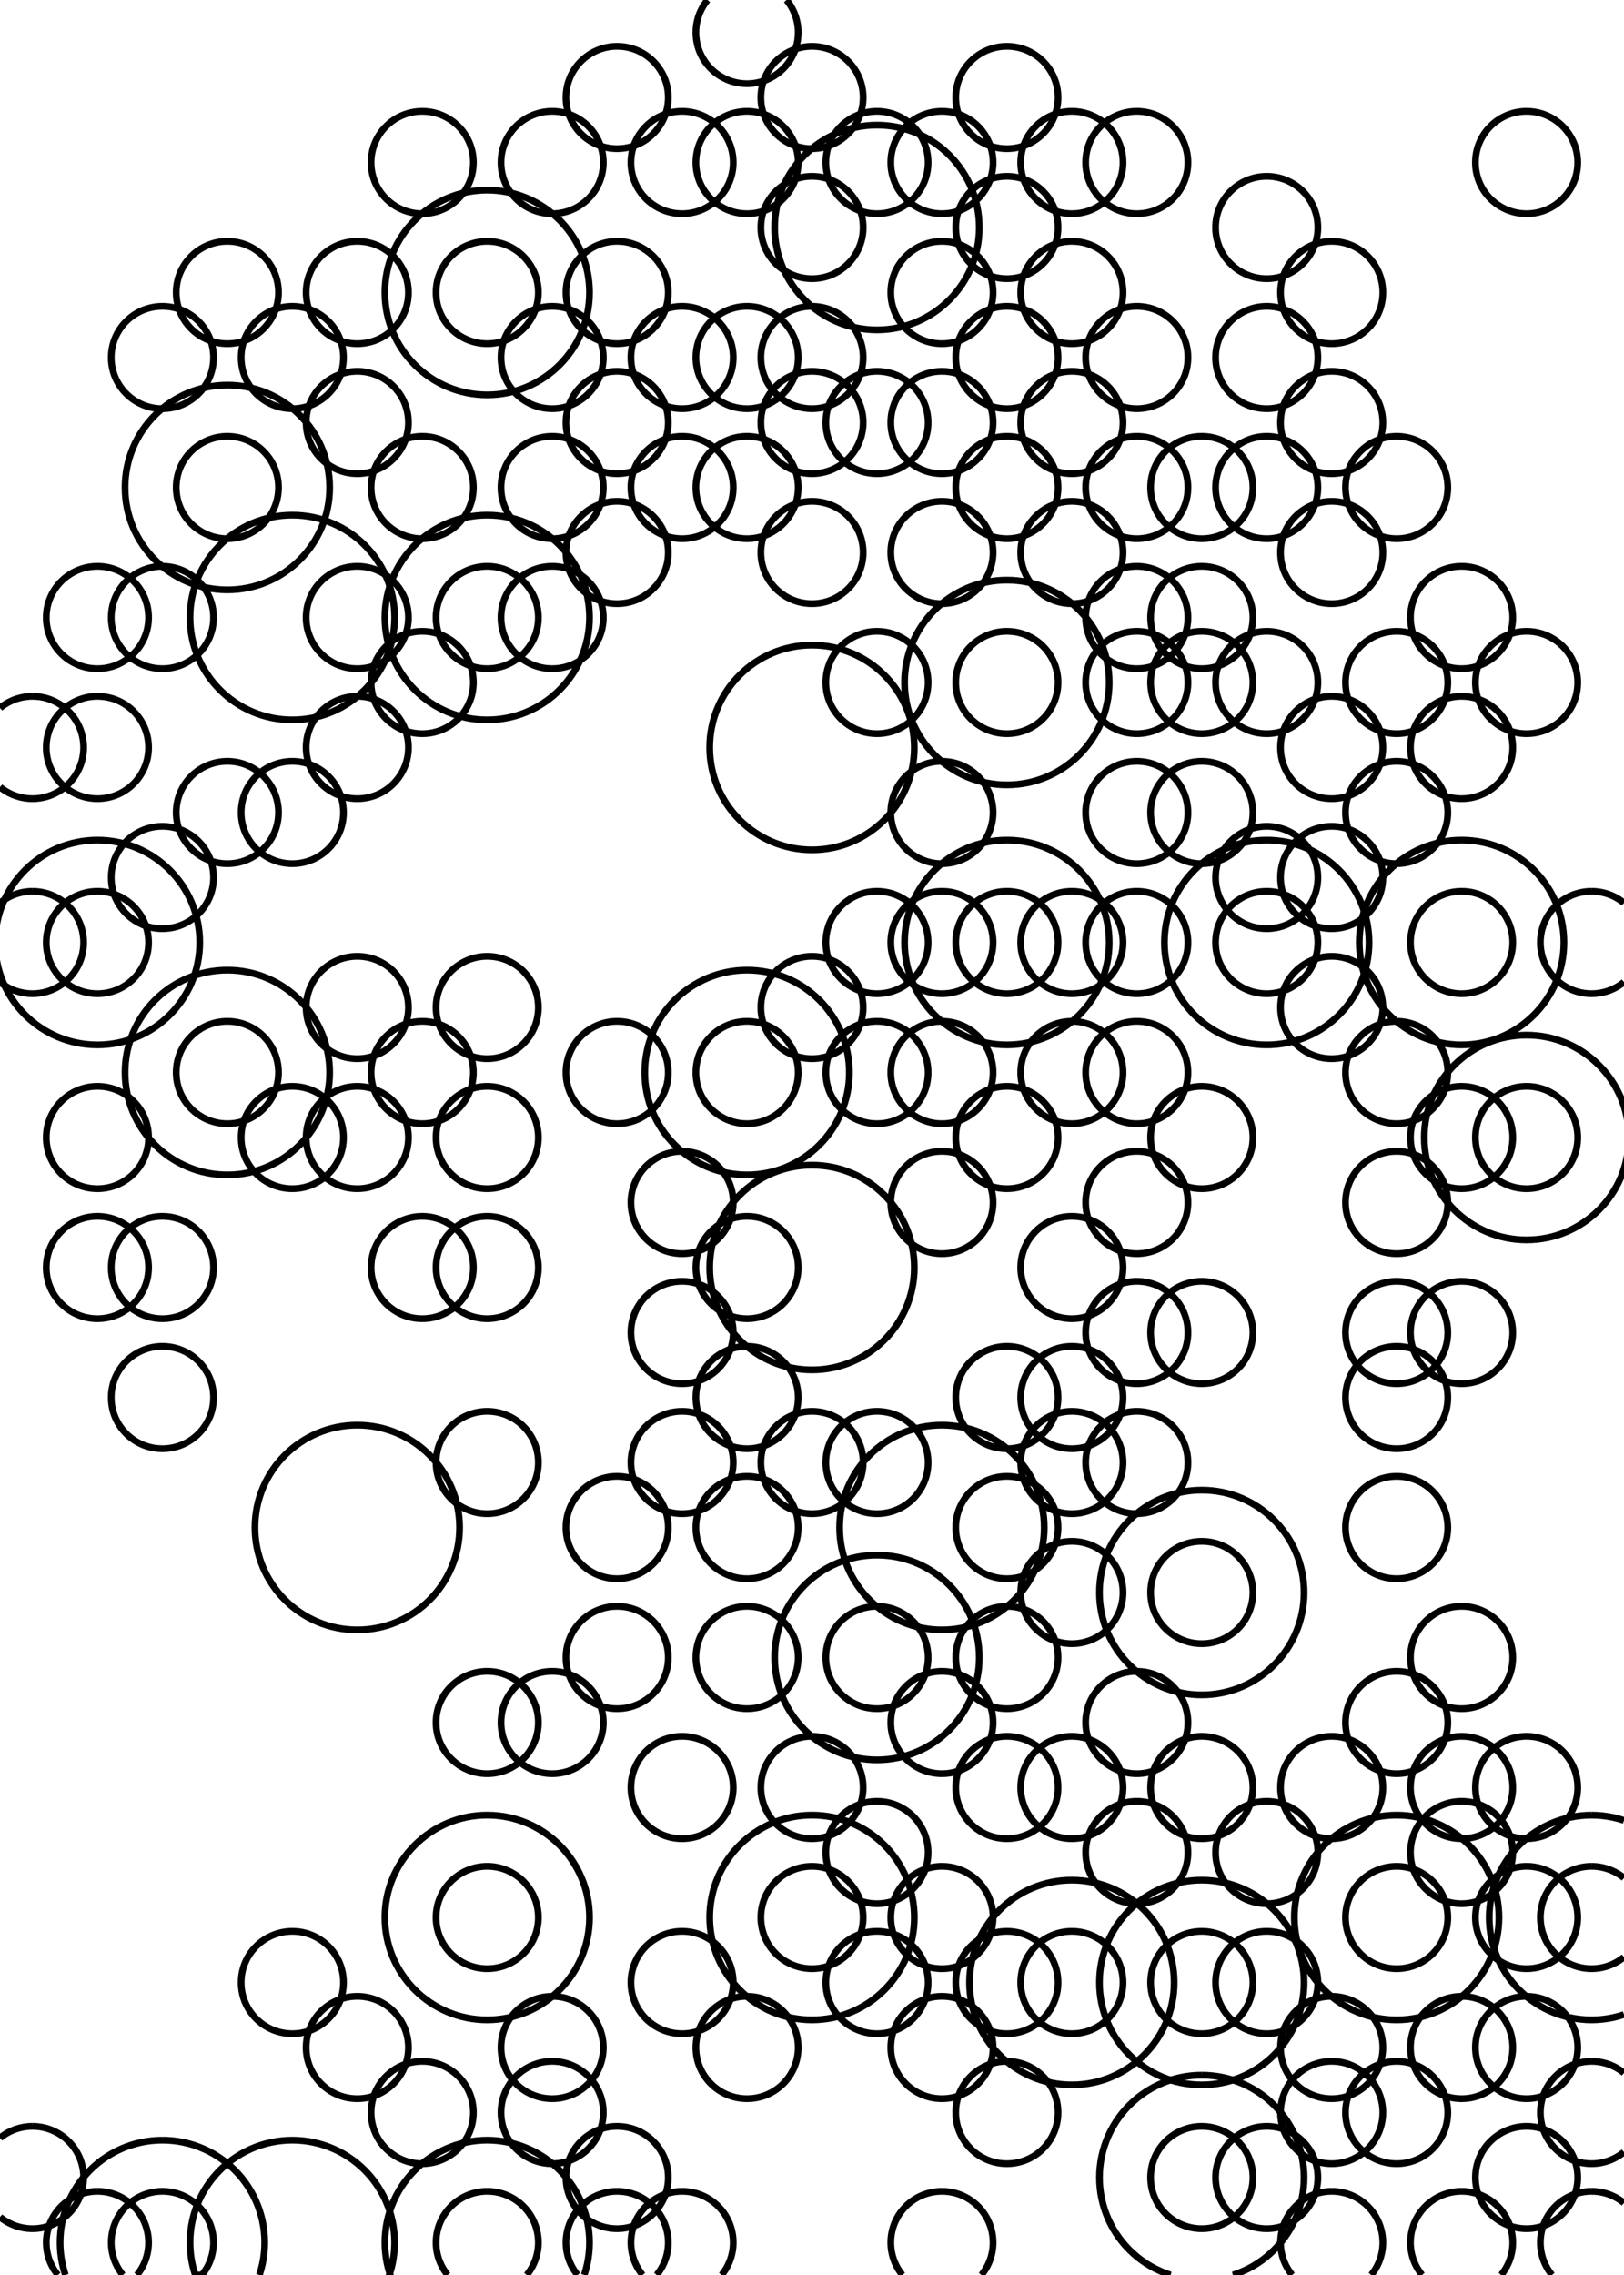 <?xml version="1.0"?>
<!-- Generated by Vecart v. 1.0.0
     https://github.com/DavidJilg/Vecart
     https://david-jilg.com/vecart

Config:
{
    "artworkHeight": 92,
    "artworkWidth": 63,
    "combineShapes": true,
    "combineShapesIterations": 5,
    "combineShapesTolerance": 0.5,
    "configInOutput": true,
    "darknessThreshold": 18,
    "debug": false,
    "highPrecisionShapePositioning": false,
    "inputPath": "",
    "outputDpi": 72,
    "outputPath": "/static/provedSVG/circles.svg",
    "parallelRoutines": 1,
    "processingDpi": 10,
    "quadrantHeight": 5,
    "quadrantWidth": 5,
    "randomSeed": 1701,
    "reverseShapeOrder": false,
    "shapeAngleDeviationRange": 180,
    "shapeAngleDeviationStep": 30,
    "shapeDarknessFactor": 40,
    "shapeRefinement": true,
    "shapeRefinementIterations": 1,
    "shapeRefinementPercentage": 0.2,
    "shapes": [
        {
            "center": [
                0,
                0
            ],
            "radius": 1,
            "type": "circle"
        },
        {
            "center": [
                0,
                0
            ],
            "radius": 2,
            "type": "circle"
        },
        {
            "center": [
                0,
                0
            ],
            "radius": 4,
            "type": "circle"
        }
    ],
    "smoothEdges": true,
    "strokeColor": "black",
    "strokeWidth": 0.75,
    "timeout": 30,
    "whitePunishmentBoundry": 5,
    "whitePunishmentValue": 0.85
}
-->
<svg viewBox="0 0 180.00 252.00" xmlns="http://www.w3.org/2000/svg">
<circle cx="25.20" cy="32.40" r="5.67" style="stroke:black; fill:none; stroke-width: 0.75px" />
<circle cx="68.40" cy="32.40" r="5.67" style="stroke:black; fill:none; stroke-width: 0.75px" />
<circle cx="39.60" cy="32.40" r="5.67" style="stroke:black; fill:none; stroke-width: 0.75px" />
<circle cx="54.00" cy="32.40" r="11.34" style="stroke:black; fill:none; stroke-width: 0.75px" />
<circle cx="54.00" cy="32.40" r="5.67" style="stroke:black; fill:none; stroke-width: 0.75px" />
<circle cx="68.40" cy="10.80" r="5.67" style="stroke:black; fill:none; stroke-width: 0.75px" />
<circle cx="46.80" cy="18.00" r="5.67" style="stroke:black; fill:none; stroke-width: 0.75px" />
<circle cx="61.20" cy="18.00" r="5.67" style="stroke:black; fill:none; stroke-width: 0.75px" />
<circle cx="97.20" cy="18.00" r="5.67" style="stroke:black; fill:none; stroke-width: 0.75px" />
<circle cx="97.20" cy="25.20" r="11.34" style="stroke:black; fill:none; stroke-width: 0.75px" />
<circle cx="75.60" cy="18.00" r="5.67" style="stroke:black; fill:none; stroke-width: 0.75px" />
<circle cx="104.40" cy="18.00" r="5.67" style="stroke:black; fill:none; stroke-width: 0.75px" />
<circle cx="90.00" cy="25.20" r="5.67" style="stroke:black; fill:none; stroke-width: 0.75px" />
<circle cx="82.80" cy="18.00" r="5.67" style="stroke:black; fill:none; stroke-width: 0.75px" />
<circle cx="104.40" cy="32.40" r="5.67" style="stroke:black; fill:none; stroke-width: 0.75px" />
<circle cx="90.00" cy="10.80" r="5.67" style="stroke:black; fill:none; stroke-width: 0.75px" />
<polyline points="87.178 0 87.206 0.032 87.206 0.032 87.387 0.268 87.387 0.268 87.555 0.512 87.555 0.512 87.71 0.765 87.71 0.765 87.851 1.026 87.851 1.026 87.979 1.294 87.979 1.294 88.093 1.568 88.093 1.568 88.192 1.848 88.192 1.848 88.276 2.133 88.276 2.133 88.345 2.421 88.345 2.421 88.399 2.713 88.399 2.713 88.438 3.007 88.438 3.007 88.462 3.303 88.462 3.303 88.469 3.6 88.469 3.6 88.462 3.897 88.462 3.897 88.438 4.193 88.438 4.193 88.399 4.487 88.399 4.487 88.345 4.779 88.345 4.779 88.276 5.067 88.276 5.067 88.192 5.352 88.192 5.352 88.093 5.632 88.093 5.632 87.979 5.906 87.979 5.906 87.851 6.174 87.851 6.174 87.71 6.435 87.71 6.435 87.555 6.688 87.555 6.688 87.387 6.932 87.387 6.932 87.206 7.168 87.206 7.168 87.013 7.393 87.013 7.393 86.809 7.609 86.809 7.609 86.593 7.813 86.593 7.813 86.368 8.006 86.368 8.006 86.132 8.187 86.132 8.187 85.888 8.355 85.888 8.355 85.635 8.51 85.635 8.51 85.374 8.651 85.374 8.651 85.106 8.779 85.106 8.779 84.832 8.893 84.832 8.893 84.552 8.992 84.552 8.992 84.267 9.076 84.267 9.076 83.979 9.145 83.979 9.145 83.687 9.199 83.687 9.199 83.393 9.238 83.393 9.238 83.097 9.262 83.097 9.262 82.8 9.269 82.8 9.269 82.503 9.262 82.503 9.262 82.207 9.238 82.207 9.238 81.913 9.199 81.913 9.199 81.621 9.145 81.621 9.145 81.333 9.076 81.333 9.076 81.048 8.992 81.048 8.992 80.768 8.893 80.768 8.893 80.494 8.779 80.494 8.779 80.226 8.651 80.226 8.651 79.965 8.51 79.965 8.51 79.712 8.355 79.712 8.355 79.468 8.187 79.468 8.187 79.232 8.006 79.232 8.006 79.007 7.813 79.007 7.813 78.791 7.609 78.791 7.609 78.587 7.393 78.587 7.393 78.394 7.168 78.394 7.168 78.213 6.932 78.213 6.932 78.045 6.688 78.045 6.688 77.89 6.435 77.89 6.435 77.749 6.174 77.749 6.174 77.621 5.906 77.621 5.906 77.507 5.632 77.507 5.632 77.408 5.352 77.408 5.352 77.324 5.067 77.324 5.067 77.255 4.779 77.255 4.779 77.201 4.487 77.201 4.487 77.162 4.193 77.162 4.193 77.138 3.897 77.138 3.897 77.131 3.6 77.131 3.6 77.138 3.303 77.138 3.303 77.162 3.007 77.162 3.007 77.201 2.713 77.201 2.713 77.255 2.421 77.255 2.421 77.324 2.133 77.324 2.133 77.408 1.848 77.408 1.848 77.507 1.568 77.507 1.568 77.621 1.294 77.621 1.294 77.749 1.026 77.749 1.026 77.89 0.765 77.89 0.765 78.045 0.512 78.045 0.512 78.213 0.268 78.213 0.268 78.394 0.032 78.394 0.032 78.422 0" style="stroke:black; fill:none; stroke-width: 0.75px" />
<circle cx="118.80" cy="32.40" r="5.67" style="stroke:black; fill:none; stroke-width: 0.75px" />
<circle cx="140.40" cy="25.20" r="5.67" style="stroke:black; fill:none; stroke-width: 0.75px" />
<circle cx="111.60" cy="25.20" r="5.67" style="stroke:black; fill:none; stroke-width: 0.75px" />
<circle cx="111.60" cy="10.80" r="5.67" style="stroke:black; fill:none; stroke-width: 0.75px" />
<circle cx="118.80" cy="18.00" r="5.67" style="stroke:black; fill:none; stroke-width: 0.75px" />
<circle cx="126.00" cy="18.00" r="5.67" style="stroke:black; fill:none; stroke-width: 0.75px" />
<circle cx="147.60" cy="32.40" r="5.67" style="stroke:black; fill:none; stroke-width: 0.75px" />
<circle cx="169.20" cy="18.00" r="5.67" style="stroke:black; fill:none; stroke-width: 0.75px" />
<circle cx="25.20" cy="54.00" r="11.34" style="stroke:black; fill:none; stroke-width: 0.75px" />
<circle cx="25.20" cy="54.00" r="5.67" style="stroke:black; fill:none; stroke-width: 0.75px" />
<circle cx="32.40" cy="39.60" r="5.67" style="stroke:black; fill:none; stroke-width: 0.75px" />
<circle cx="18.00" cy="39.60" r="5.67" style="stroke:black; fill:none; stroke-width: 0.75px" />
<circle cx="10.80" cy="68.40" r="5.67" style="stroke:black; fill:none; stroke-width: 0.75px" />
<circle cx="18.00" cy="68.40" r="5.67" style="stroke:black; fill:none; stroke-width: 0.75px" />
<circle cx="32.40" cy="68.40" r="11.34" style="stroke:black; fill:none; stroke-width: 0.75px" />
<circle cx="61.20" cy="54.00" r="5.67" style="stroke:black; fill:none; stroke-width: 0.75px" />
<circle cx="61.20" cy="39.60" r="5.67" style="stroke:black; fill:none; stroke-width: 0.75px" />
<circle cx="39.60" cy="68.40" r="5.67" style="stroke:black; fill:none; stroke-width: 0.75px" />
<circle cx="54.00" cy="68.40" r="5.67" style="stroke:black; fill:none; stroke-width: 0.75px" />
<circle cx="68.40" cy="46.80" r="5.67" style="stroke:black; fill:none; stroke-width: 0.75px" />
<circle cx="68.40" cy="61.20" r="5.67" style="stroke:black; fill:none; stroke-width: 0.75px" />
<circle cx="46.80" cy="54.00" r="5.67" style="stroke:black; fill:none; stroke-width: 0.75px" />
<circle cx="39.60" cy="46.80" r="5.67" style="stroke:black; fill:none; stroke-width: 0.75px" />
<circle cx="61.20" cy="68.40" r="5.67" style="stroke:black; fill:none; stroke-width: 0.75px" />
<circle cx="54.00" cy="68.40" r="11.34" style="stroke:black; fill:none; stroke-width: 0.75px" />
<circle cx="75.60" cy="54.00" r="5.67" style="stroke:black; fill:none; stroke-width: 0.75px" />
<circle cx="90.00" cy="39.60" r="5.67" style="stroke:black; fill:none; stroke-width: 0.75px" />
<circle cx="90.00" cy="61.20" r="5.67" style="stroke:black; fill:none; stroke-width: 0.75px" />
<circle cx="82.80" cy="54.00" r="5.67" style="stroke:black; fill:none; stroke-width: 0.75px" />
<circle cx="104.40" cy="46.80" r="5.67" style="stroke:black; fill:none; stroke-width: 0.75px" />
<circle cx="97.20" cy="46.80" r="5.67" style="stroke:black; fill:none; stroke-width: 0.75px" />
<circle cx="75.60" cy="39.60" r="5.67" style="stroke:black; fill:none; stroke-width: 0.75px" />
<circle cx="90.00" cy="46.80" r="5.67" style="stroke:black; fill:none; stroke-width: 0.75px" />
<circle cx="104.40" cy="61.20" r="5.67" style="stroke:black; fill:none; stroke-width: 0.75px" />
<circle cx="82.80" cy="39.60" r="5.67" style="stroke:black; fill:none; stroke-width: 0.75px" />
<circle cx="118.80" cy="61.20" r="5.67" style="stroke:black; fill:none; stroke-width: 0.75px" />
<circle cx="133.20" cy="68.40" r="5.67" style="stroke:black; fill:none; stroke-width: 0.75px" />
<circle cx="126.00" cy="68.40" r="5.67" style="stroke:black; fill:none; stroke-width: 0.75px" />
<circle cx="126.00" cy="54.00" r="5.67" style="stroke:black; fill:none; stroke-width: 0.75px" />
<circle cx="111.60" cy="54.00" r="5.67" style="stroke:black; fill:none; stroke-width: 0.75px" />
<circle cx="133.20" cy="54.00" r="5.67" style="stroke:black; fill:none; stroke-width: 0.75px" />
<circle cx="126.00" cy="39.60" r="5.67" style="stroke:black; fill:none; stroke-width: 0.75px" />
<circle cx="118.80" cy="46.80" r="5.67" style="stroke:black; fill:none; stroke-width: 0.75px" />
<circle cx="111.60" cy="39.60" r="5.67" style="stroke:black; fill:none; stroke-width: 0.75px" />
<circle cx="140.40" cy="39.60" r="5.67" style="stroke:black; fill:none; stroke-width: 0.75px" />
<circle cx="140.40" cy="54.00" r="5.67" style="stroke:black; fill:none; stroke-width: 0.75px" />
<circle cx="147.60" cy="61.20" r="5.67" style="stroke:black; fill:none; stroke-width: 0.75px" />
<circle cx="162.00" cy="68.40" r="5.67" style="stroke:black; fill:none; stroke-width: 0.75px" />
<circle cx="147.60" cy="46.80" r="5.67" style="stroke:black; fill:none; stroke-width: 0.75px" />
<circle cx="154.80" cy="54.00" r="5.67" style="stroke:black; fill:none; stroke-width: 0.75px" />
<circle cx="25.20" cy="90.00" r="5.67" style="stroke:black; fill:none; stroke-width: 0.75px" />
<circle cx="32.40" cy="90.00" r="5.67" style="stroke:black; fill:none; stroke-width: 0.75px" />
<circle cx="18.00" cy="97.20" r="5.67" style="stroke:black; fill:none; stroke-width: 0.75px" />
<polyline points="3.6 77.131 3.897 77.138 3.897 77.138 4.193 77.162 4.193 77.162 4.487 77.201 4.487 77.201 4.779 77.255 4.779 77.255 5.067 77.324 5.067 77.324 5.352 77.408 5.352 77.408 5.632 77.507 5.632 77.507 5.906 77.621 5.906 77.621 6.174 77.749 6.174 77.749 6.435 77.89 6.435 77.89 6.688 78.045 6.688 78.045 6.932 78.213 6.932 78.213 7.168 78.394 7.168 78.394 7.393 78.587 7.393 78.587 7.609 78.791 7.609 78.791 7.813 79.007 7.813 79.007 8.006 79.232 8.006 79.232 8.187 79.468 8.187 79.468 8.355 79.712 8.355 79.712 8.51 79.965 8.51 79.965 8.651 80.226 8.651 80.226 8.779 80.494 8.779 80.494 8.893 80.768 8.893 80.768 8.992 81.048 8.992 81.048 9.076 81.333 9.076 81.333 9.145 81.621 9.145 81.621 9.199 81.913 9.199 81.913 9.238 82.207 9.238 82.207 9.262 82.503 9.262 82.503 9.269 82.8 9.269 82.8 9.262 83.097 9.262 83.097 9.238 83.393 9.238 83.393 9.199 83.687 9.199 83.687 9.145 83.979 9.145 83.979 9.076 84.267 9.076 84.267 8.992 84.552 8.992 84.552 8.893 84.832 8.893 84.832 8.779 85.106 8.779 85.106 8.651 85.374 8.651 85.374 8.51 85.635 8.51 85.635 8.355 85.888 8.355 85.888 8.187 86.132 8.187 86.132 8.006 86.368 8.006 86.368 7.813 86.593 7.813 86.593 7.609 86.809 7.609 86.809 7.393 87.013 7.393 87.013 7.168 87.206 7.168 87.206 6.932 87.387 6.932 87.387 6.688 87.555 6.688 87.555 6.435 87.71 6.435 87.71 6.174 87.851 6.174 87.851 5.906 87.979 5.906 87.979 5.632 88.093 5.632 88.093 5.352 88.192 5.352 88.192 5.067 88.276 5.067 88.276 4.779 88.345 4.779 88.345 4.487 88.399 4.487 88.399 4.193 88.438 4.193 88.438 3.897 88.462 3.897 88.462 3.6 88.469 3.6 88.469 3.303 88.462 3.303 88.462 3.007 88.438 3.007 88.438 2.713 88.399 2.713 88.399 2.421 88.345 2.421 88.345 2.133 88.276 2.133 88.276 1.848 88.192 1.848 88.192 1.568 88.093 1.568 88.093 1.294 87.979 1.294 87.979 1.026 87.851 1.026 87.851 0.765 87.71 0.765 87.71 0.512 87.555 0.512 87.555 0.268 87.387 0.268 87.387 0.032 87.206 0.032 87.206 0 87.178" style="stroke:black; fill:none; stroke-width: 0.75px" />
<polyline points="0 78.422 0.032 78.394 0.032 78.394 0.268 78.213 0.268 78.213 0.512 78.045 0.512 78.045 0.765 77.89 0.765 77.89 1.026 77.749 1.026 77.749 1.294 77.621 1.294 77.621 1.568 77.507 1.568 77.507 1.848 77.408 1.848 77.408 2.133 77.324 2.133 77.324 2.421 77.255 2.421 77.255 2.713 77.201 2.713 77.201 3.007 77.162 3.007 77.162 3.303 77.138 3.303 77.138 3.6 77.131" style="stroke:black; fill:none; stroke-width: 0.75px" />
<polyline points="3.6 98.731 3.897 98.738 3.897 98.738 4.193 98.762 4.193 98.762 4.487 98.801 4.487 98.801 4.779 98.855 4.779 98.855 5.067 98.924 5.067 98.924 5.352 99.008 5.352 99.008 5.632 99.107 5.632 99.107 5.906 99.221 5.906 99.221 6.174 99.349 6.174 99.349 6.435 99.49 6.435 99.49 6.688 99.645 6.688 99.645 6.932 99.813 6.932 99.813 7.168 99.994 7.168 99.994 7.393 100.187 7.393 100.187 7.609 100.391 7.609 100.391 7.813 100.607 7.813 100.607 8.006 100.832 8.006 100.832 8.187 101.068 8.187 101.068 8.355 101.312 8.355 101.312 8.51 101.565 8.51 101.565 8.651 101.826 8.651 101.826 8.779 102.094 8.779 102.094 8.893 102.368 8.893 102.368 8.992 102.648 8.992 102.648 9.076 102.933 9.076 102.933 9.145 103.221 9.145 103.221 9.199 103.513 9.199 103.513 9.238 103.807 9.238 103.807 9.262 104.103 9.262 104.103 9.269 104.4 9.269 104.4 9.262 104.697 9.262 104.697 9.238 104.993 9.238 104.993 9.199 105.287 9.199 105.287 9.145 105.579 9.145 105.579 9.076 105.867 9.076 105.867 8.992 106.152 8.992 106.152 8.893 106.432 8.893 106.432 8.779 106.706 8.779 106.706 8.651 106.974 8.651 106.974 8.51 107.235 8.51 107.235 8.355 107.488 8.355 107.488 8.187 107.732 8.187 107.732 8.006 107.968 8.006 107.968 7.813 108.193 7.813 108.193 7.609 108.409 7.609 108.409 7.393 108.613 7.393 108.613 7.168 108.806 7.168 108.806 6.932 108.987 6.932 108.987 6.688 109.155 6.688 109.155 6.435 109.31 6.435 109.31 6.174 109.451 6.174 109.451 5.906 109.579 5.906 109.579 5.632 109.693 5.632 109.693 5.352 109.792 5.352 109.792 5.067 109.876 5.067 109.876 4.779 109.945 4.779 109.945 4.487 109.999 4.487 109.999 4.193 110.038 4.193 110.038 3.897 110.062 3.897 110.062 3.6 110.069 3.6 110.069 3.303 110.062 3.303 110.062 3.007 110.038 3.007 110.038 2.713 109.999 2.713 109.999 2.421 109.945 2.421 109.945 2.133 109.876 2.133 109.876 1.848 109.792 1.848 109.792 1.568 109.693 1.568 109.693 1.294 109.579 1.294 109.579 1.026 109.451 1.026 109.451 0.765 109.31 0.765 109.31 0.512 109.155 0.512 109.155 0.268 108.987 0.268 108.987 0.032 108.806 0.032 108.806 0 108.778" style="stroke:black; fill:none; stroke-width: 0.75px" />
<polyline points="0 100.022 0.032 99.994 0.032 99.994 0.268 99.813 0.268 99.813 0.512 99.645 0.512 99.645 0.765 99.49 0.765 99.49 1.026 99.349 1.026 99.349 1.294 99.221 1.294 99.221 1.568 99.107 1.568 99.107 1.848 99.008 1.848 99.008 2.133 98.924 2.133 98.924 2.421 98.855 2.421 98.855 2.713 98.801 2.713 98.801 3.007 98.762 3.007 98.762 3.303 98.738 3.303 98.738 3.6 98.731" style="stroke:black; fill:none; stroke-width: 0.75px" />
<circle cx="10.80" cy="104.40" r="11.34" style="stroke:black; fill:none; stroke-width: 0.75px" />
<circle cx="10.80" cy="104.40" r="5.67" style="stroke:black; fill:none; stroke-width: 0.75px" />
<circle cx="10.80" cy="82.80" r="5.67" style="stroke:black; fill:none; stroke-width: 0.75px" />
<circle cx="39.60" cy="82.80" r="5.67" style="stroke:black; fill:none; stroke-width: 0.75px" />
<circle cx="46.80" cy="75.60" r="5.67" style="stroke:black; fill:none; stroke-width: 0.75px" />
<circle cx="97.20" cy="104.40" r="5.67" style="stroke:black; fill:none; stroke-width: 0.75px" />
<circle cx="90.00" cy="82.80" r="11.34" style="stroke:black; fill:none; stroke-width: 0.75px" />
<circle cx="104.40" cy="104.40" r="5.67" style="stroke:black; fill:none; stroke-width: 0.75px" />
<circle cx="97.20" cy="75.60" r="5.67" style="stroke:black; fill:none; stroke-width: 0.75px" />
<circle cx="104.40" cy="90.00" r="5.67" style="stroke:black; fill:none; stroke-width: 0.75px" />
<circle cx="126.00" cy="75.60" r="5.67" style="stroke:black; fill:none; stroke-width: 0.75px" />
<circle cx="126.00" cy="104.40" r="5.67" style="stroke:black; fill:none; stroke-width: 0.75px" />
<circle cx="133.20" cy="90.00" r="5.67" style="stroke:black; fill:none; stroke-width: 0.75px" />
<circle cx="133.20" cy="75.60" r="5.67" style="stroke:black; fill:none; stroke-width: 0.75px" />
<circle cx="140.40" cy="97.20" r="5.67" style="stroke:black; fill:none; stroke-width: 0.75px" />
<circle cx="111.60" cy="104.40" r="11.34" style="stroke:black; fill:none; stroke-width: 0.75px" />
<circle cx="111.60" cy="104.40" r="5.67" style="stroke:black; fill:none; stroke-width: 0.75px" />
<circle cx="111.60" cy="75.60" r="11.34" style="stroke:black; fill:none; stroke-width: 0.75px" />
<circle cx="111.60" cy="75.60" r="5.67" style="stroke:black; fill:none; stroke-width: 0.75px" />
<circle cx="126.00" cy="90.00" r="5.67" style="stroke:black; fill:none; stroke-width: 0.75px" />
<circle cx="140.40" cy="75.60" r="5.67" style="stroke:black; fill:none; stroke-width: 0.75px" />
<circle cx="140.40" cy="104.40" r="11.34" style="stroke:black; fill:none; stroke-width: 0.75px" />
<circle cx="140.40" cy="104.40" r="5.67" style="stroke:black; fill:none; stroke-width: 0.75px" />
<circle cx="118.80" cy="104.40" r="5.67" style="stroke:black; fill:none; stroke-width: 0.75px" />
<circle cx="162.00" cy="104.40" r="5.67" style="stroke:black; fill:none; stroke-width: 0.75px" />
<circle cx="147.60" cy="97.20" r="5.67" style="stroke:black; fill:none; stroke-width: 0.75px" />
<circle cx="147.60" cy="82.80" r="5.67" style="stroke:black; fill:none; stroke-width: 0.75px" />
<circle cx="154.80" cy="90.00" r="5.67" style="stroke:black; fill:none; stroke-width: 0.75px" />
<circle cx="169.20" cy="75.60" r="5.67" style="stroke:black; fill:none; stroke-width: 0.75px" />
<polyline points="176.4 98.731 176.697 98.738 176.697 98.738 176.993 98.762 176.993 98.762 177.287 98.801 177.287 98.801 177.579 98.855 177.579 98.855 177.867 98.924 177.867 98.924 178.152 99.008 178.152 99.008 178.432 99.107 178.432 99.107 178.706 99.221 178.706 99.221 178.974 99.349 178.974 99.349 179.235 99.49 179.235 99.49 179.488 99.645 179.488 99.645 179.732 99.813 179.732 99.813 179.968 99.994 179.968 99.994 180 100.022" style="stroke:black; fill:none; stroke-width: 0.75px" />
<polyline points="180 108.778 179.968 108.806 179.968 108.806 179.732 108.987 179.732 108.987 179.488 109.155 179.488 109.155 179.235 109.31 179.235 109.31 178.974 109.451 178.974 109.451 178.706 109.579 178.706 109.579 178.432 109.693 178.432 109.693 178.152 109.792 178.152 109.792 177.867 109.876 177.867 109.876 177.579 109.945 177.579 109.945 177.287 109.999 177.287 109.999 176.993 110.038 176.993 110.038 176.697 110.062 176.697 110.062 176.4 110.069 176.4 110.069 176.103 110.062 176.103 110.062 175.807 110.038 175.807 110.038 175.513 109.999 175.513 109.999 175.221 109.945 175.221 109.945 174.933 109.876 174.933 109.876 174.648 109.792 174.648 109.792 174.368 109.693 174.368 109.693 174.094 109.579 174.094 109.579 173.826 109.451 173.826 109.451 173.565 109.31 173.565 109.31 173.312 109.155 173.312 109.155 173.068 108.987 173.068 108.987 172.832 108.806 172.832 108.806 172.607 108.613 172.607 108.613 172.391 108.409 172.391 108.409 172.187 108.193 172.187 108.193 171.994 107.968 171.994 107.968 171.813 107.732 171.813 107.732 171.645 107.488 171.645 107.488 171.49 107.235 171.49 107.235 171.349 106.974 171.349 106.974 171.221 106.706 171.221 106.706 171.107 106.432 171.107 106.432 171.008 106.152 171.008 106.152 170.924 105.867 170.924 105.867 170.855 105.579 170.855 105.579 170.801 105.287 170.801 105.287 170.762 104.993 170.762 104.993 170.738 104.697 170.738 104.697 170.731 104.4 170.731 104.4 170.738 104.103 170.738 104.103 170.762 103.807 170.762 103.807 170.801 103.513 170.801 103.513 170.855 103.221 170.855 103.221 170.924 102.933 170.924 102.933 171.008 102.648 171.008 102.648 171.107 102.368 171.107 102.368 171.221 102.094 171.221 102.094 171.349 101.826 171.349 101.826 171.49 101.565 171.49 101.565 171.645 101.312 171.645 101.312 171.813 101.068 171.813 101.068 171.994 100.832 171.994 100.832 172.187 100.607 172.187 100.607 172.391 100.391 172.391 100.391 172.607 100.187 172.607 100.187 172.832 99.994 172.832 99.994 173.068 99.813 173.068 99.813 173.312 99.645 173.312 99.645 173.565 99.49 173.565 99.49 173.826 99.349 173.826 99.349 174.094 99.221 174.094 99.221 174.368 99.107 174.368 99.107 174.648 99.008 174.648 99.008 174.933 98.924 174.933 98.924 175.221 98.855 175.221 98.855 175.513 98.801 175.513 98.801 175.807 98.762 175.807 98.762 176.103 98.738 176.103 98.738 176.4 98.731" style="stroke:black; fill:none; stroke-width: 0.75px" />
<circle cx="162.00" cy="82.80" r="5.67" style="stroke:black; fill:none; stroke-width: 0.75px" />
<circle cx="154.80" cy="75.60" r="5.67" style="stroke:black; fill:none; stroke-width: 0.75px" />
<circle cx="162.00" cy="104.40" r="11.34" style="stroke:black; fill:none; stroke-width: 0.75px" />
<circle cx="10.80" cy="126.00" r="5.67" style="stroke:black; fill:none; stroke-width: 0.75px" />
<circle cx="32.40" cy="126.00" r="5.67" style="stroke:black; fill:none; stroke-width: 0.75px" />
<circle cx="10.80" cy="140.40" r="5.67" style="stroke:black; fill:none; stroke-width: 0.75px" />
<circle cx="18.00" cy="140.40" r="5.67" style="stroke:black; fill:none; stroke-width: 0.75px" />
<circle cx="25.20" cy="118.80" r="11.34" style="stroke:black; fill:none; stroke-width: 0.75px" />
<circle cx="25.20" cy="118.80" r="5.67" style="stroke:black; fill:none; stroke-width: 0.75px" />
<circle cx="46.80" cy="118.80" r="5.67" style="stroke:black; fill:none; stroke-width: 0.75px" />
<circle cx="54.00" cy="111.60" r="5.67" style="stroke:black; fill:none; stroke-width: 0.75px" />
<circle cx="54.00" cy="140.40" r="5.67" style="stroke:black; fill:none; stroke-width: 0.75px" />
<circle cx="68.40" cy="118.80" r="5.67" style="stroke:black; fill:none; stroke-width: 0.75px" />
<circle cx="39.60" cy="111.60" r="5.67" style="stroke:black; fill:none; stroke-width: 0.75px" />
<circle cx="39.60" cy="126.00" r="5.67" style="stroke:black; fill:none; stroke-width: 0.75px" />
<circle cx="54.00" cy="126.00" r="5.67" style="stroke:black; fill:none; stroke-width: 0.75px" />
<circle cx="46.80" cy="140.40" r="5.67" style="stroke:black; fill:none; stroke-width: 0.75px" />
<circle cx="82.80" cy="118.80" r="11.34" style="stroke:black; fill:none; stroke-width: 0.75px" />
<circle cx="82.80" cy="140.40" r="5.67" style="stroke:black; fill:none; stroke-width: 0.75px" />
<circle cx="104.40" cy="133.20" r="5.67" style="stroke:black; fill:none; stroke-width: 0.75px" />
<circle cx="104.40" cy="118.80" r="5.67" style="stroke:black; fill:none; stroke-width: 0.75px" />
<circle cx="97.20" cy="118.80" r="5.67" style="stroke:black; fill:none; stroke-width: 0.75px" />
<circle cx="82.80" cy="118.80" r="5.67" style="stroke:black; fill:none; stroke-width: 0.75px" />
<circle cx="75.60" cy="133.20" r="5.67" style="stroke:black; fill:none; stroke-width: 0.75px" />
<circle cx="90.00" cy="111.60" r="5.67" style="stroke:black; fill:none; stroke-width: 0.75px" />
<circle cx="90.00" cy="140.40" r="11.34" style="stroke:black; fill:none; stroke-width: 0.75px" />
<circle cx="118.80" cy="118.80" r="5.67" style="stroke:black; fill:none; stroke-width: 0.75px" />
<circle cx="111.60" cy="126.00" r="5.67" style="stroke:black; fill:none; stroke-width: 0.75px" />
<circle cx="133.20" cy="126.00" r="5.67" style="stroke:black; fill:none; stroke-width: 0.75px" />
<circle cx="126.00" cy="133.20" r="5.67" style="stroke:black; fill:none; stroke-width: 0.75px" />
<circle cx="118.80" cy="140.40" r="5.67" style="stroke:black; fill:none; stroke-width: 0.75px" />
<circle cx="126.00" cy="118.80" r="5.67" style="stroke:black; fill:none; stroke-width: 0.75px" />
<circle cx="154.80" cy="133.20" r="5.67" style="stroke:black; fill:none; stroke-width: 0.75px" />
<circle cx="162.00" cy="126.00" r="5.67" style="stroke:black; fill:none; stroke-width: 0.75px" />
<circle cx="169.20" cy="126.00" r="11.34" style="stroke:black; fill:none; stroke-width: 0.75px" />
<circle cx="169.20" cy="126.00" r="5.67" style="stroke:black; fill:none; stroke-width: 0.75px" />
<circle cx="154.80" cy="118.80" r="5.67" style="stroke:black; fill:none; stroke-width: 0.75px" />
<circle cx="147.60" cy="111.60" r="5.67" style="stroke:black; fill:none; stroke-width: 0.75px" />
<circle cx="18.00" cy="154.80" r="5.67" style="stroke:black; fill:none; stroke-width: 0.75px" />
<circle cx="68.40" cy="169.20" r="5.67" style="stroke:black; fill:none; stroke-width: 0.75px" />
<circle cx="54.00" cy="162.00" r="5.67" style="stroke:black; fill:none; stroke-width: 0.75px" />
<circle cx="39.60" cy="169.20" r="11.34" style="stroke:black; fill:none; stroke-width: 0.75px" />
<circle cx="90.00" cy="162.00" r="5.67" style="stroke:black; fill:none; stroke-width: 0.75px" />
<circle cx="104.40" cy="169.20" r="11.34" style="stroke:black; fill:none; stroke-width: 0.75px" />
<circle cx="82.80" cy="154.80" r="5.67" style="stroke:black; fill:none; stroke-width: 0.75px" />
<circle cx="82.80" cy="169.20" r="5.67" style="stroke:black; fill:none; stroke-width: 0.75px" />
<circle cx="75.60" cy="162.00" r="5.67" style="stroke:black; fill:none; stroke-width: 0.75px" />
<circle cx="75.60" cy="147.60" r="5.67" style="stroke:black; fill:none; stroke-width: 0.75px" />
<circle cx="97.20" cy="162.00" r="5.67" style="stroke:black; fill:none; stroke-width: 0.75px" />
<circle cx="133.20" cy="176.40" r="11.34" style="stroke:black; fill:none; stroke-width: 0.75px" />
<circle cx="111.60" cy="169.20" r="5.67" style="stroke:black; fill:none; stroke-width: 0.75px" />
<circle cx="118.80" cy="154.80" r="5.67" style="stroke:black; fill:none; stroke-width: 0.75px" />
<circle cx="111.60" cy="154.80" r="5.67" style="stroke:black; fill:none; stroke-width: 0.75px" />
<circle cx="118.80" cy="176.40" r="5.67" style="stroke:black; fill:none; stroke-width: 0.75px" />
<circle cx="133.20" cy="176.40" r="5.67" style="stroke:black; fill:none; stroke-width: 0.75px" />
<circle cx="126.00" cy="162.00" r="5.67" style="stroke:black; fill:none; stroke-width: 0.75px" />
<circle cx="133.20" cy="147.60" r="5.67" style="stroke:black; fill:none; stroke-width: 0.75px" />
<circle cx="118.80" cy="162.00" r="5.67" style="stroke:black; fill:none; stroke-width: 0.75px" />
<circle cx="126.00" cy="147.60" r="5.67" style="stroke:black; fill:none; stroke-width: 0.75px" />
<circle cx="154.80" cy="147.60" r="5.67" style="stroke:black; fill:none; stroke-width: 0.75px" />
<circle cx="154.80" cy="169.20" r="5.67" style="stroke:black; fill:none; stroke-width: 0.75px" />
<circle cx="162.00" cy="147.60" r="5.67" style="stroke:black; fill:none; stroke-width: 0.75px" />
<circle cx="154.80" cy="154.80" r="5.67" style="stroke:black; fill:none; stroke-width: 0.75px" />
<circle cx="54.00" cy="212.40" r="11.34" style="stroke:black; fill:none; stroke-width: 0.75px" />
<circle cx="61.20" cy="190.80" r="5.67" style="stroke:black; fill:none; stroke-width: 0.75px" />
<circle cx="54.00" cy="190.80" r="5.67" style="stroke:black; fill:none; stroke-width: 0.75px" />
<circle cx="68.40" cy="183.60" r="5.67" style="stroke:black; fill:none; stroke-width: 0.75px" />
<circle cx="54.00" cy="212.40" r="5.67" style="stroke:black; fill:none; stroke-width: 0.75px" />
<circle cx="97.20" cy="183.60" r="11.34" style="stroke:black; fill:none; stroke-width: 0.75px" />
<circle cx="90.00" cy="212.40" r="5.67" style="stroke:black; fill:none; stroke-width: 0.75px" />
<circle cx="90.00" cy="212.40" r="11.34" style="stroke:black; fill:none; stroke-width: 0.75px" />
<circle cx="104.40" cy="190.80" r="5.67" style="stroke:black; fill:none; stroke-width: 0.75px" />
<circle cx="97.20" cy="205.20" r="5.67" style="stroke:black; fill:none; stroke-width: 0.75px" />
<circle cx="75.60" cy="198.00" r="5.67" style="stroke:black; fill:none; stroke-width: 0.75px" />
<circle cx="82.80" cy="183.60" r="5.67" style="stroke:black; fill:none; stroke-width: 0.75px" />
<circle cx="90.00" cy="198.00" r="5.67" style="stroke:black; fill:none; stroke-width: 0.75px" />
<circle cx="97.20" cy="183.60" r="5.67" style="stroke:black; fill:none; stroke-width: 0.75px" />
<circle cx="104.40" cy="212.40" r="5.67" style="stroke:black; fill:none; stroke-width: 0.75px" />
<circle cx="126.00" cy="190.80" r="5.67" style="stroke:black; fill:none; stroke-width: 0.75px" />
<circle cx="111.60" cy="183.60" r="5.67" style="stroke:black; fill:none; stroke-width: 0.75px" />
<circle cx="140.40" cy="205.20" r="5.67" style="stroke:black; fill:none; stroke-width: 0.75px" />
<circle cx="118.80" cy="198.00" r="5.67" style="stroke:black; fill:none; stroke-width: 0.75px" />
<circle cx="126.00" cy="205.20" r="5.67" style="stroke:black; fill:none; stroke-width: 0.75px" />
<circle cx="111.60" cy="198.00" r="5.67" style="stroke:black; fill:none; stroke-width: 0.75px" />
<circle cx="133.20" cy="198.00" r="5.67" style="stroke:black; fill:none; stroke-width: 0.75px" />
<circle cx="154.80" cy="212.40" r="11.34" style="stroke:black; fill:none; stroke-width: 0.75px" />
<circle cx="154.80" cy="212.40" r="5.67" style="stroke:black; fill:none; stroke-width: 0.75px" />
<circle cx="169.20" cy="212.40" r="5.67" style="stroke:black; fill:none; stroke-width: 0.75px" />
<circle cx="154.80" cy="190.80" r="5.67" style="stroke:black; fill:none; stroke-width: 0.75px" />
<circle cx="162.00" cy="198.00" r="5.67" style="stroke:black; fill:none; stroke-width: 0.75px" />
<circle cx="169.20" cy="198.00" r="5.67" style="stroke:black; fill:none; stroke-width: 0.75px" />
<polyline points="176.4 201.061 176.993 201.077 176.993 201.077 177.585 201.124 177.585 201.124 178.174 201.201 178.174 201.201 178.757 201.309 178.757 201.309 179.335 201.448 179.335 201.448 179.904 201.616 179.904 201.616 180 201.65" style="stroke:black; fill:none; stroke-width: 0.75px" />
<polyline points="180 223.15 179.904 223.184 179.904 223.184 179.335 223.352 179.335 223.352 178.757 223.491 178.757 223.491 178.174 223.599 178.174 223.599 177.585 223.676 177.585 223.676 176.993 223.723 176.993 223.723 176.4 223.739 176.4 223.739 175.807 223.723 175.807 223.723 175.215 223.676 175.215 223.676 174.626 223.599 174.626 223.599 174.043 223.491 174.043 223.491 173.465 223.352 173.465 223.352 172.896 223.184 172.896 223.184 172.337 222.985 172.337 222.985 171.788 222.758 171.788 222.758 171.252 222.503 171.252 222.503 170.731 222.22 170.731 222.22 170.225 221.909 170.225 221.909 169.735 221.573 169.735 221.573 169.264 221.212 169.264 221.212 168.813 220.826 168.813 220.826 168.382 220.418 168.382 220.418 167.974 219.987 167.974 219.987 167.588 219.536 167.588 219.536 167.227 219.065 167.227 219.065 166.891 218.575 166.891 218.575 166.58 218.069 166.58 218.069 166.297 217.548 166.297 217.548 166.042 217.012 166.042 217.012 165.815 216.463 165.815 216.463 165.616 215.904 165.616 215.904 165.448 215.335 165.448 215.335 165.309 214.757 165.309 214.757 165.201 214.174 165.201 214.174 165.124 213.585 165.124 213.585 165.077 212.993 165.077 212.993 165.061 212.4 165.061 212.4 165.077 211.807 165.077 211.807 165.124 211.215 165.124 211.215 165.201 210.626 165.201 210.626 165.309 210.043 165.309 210.043 165.448 209.465 165.448 209.465 165.616 208.896 165.616 208.896 165.815 208.337 165.815 208.337 166.042 207.788 166.042 207.788 166.297 207.252 166.297 207.252 166.58 206.731 166.58 206.731 166.891 206.225 166.891 206.225 167.227 205.735 167.227 205.735 167.588 205.264 167.588 205.264 167.974 204.813 167.974 204.813 168.382 204.382 168.382 204.382 168.813 203.974 168.813 203.974 169.264 203.588 169.264 203.588 169.735 203.227 169.735 203.227 170.225 202.891 170.225 202.891 170.731 202.58 170.731 202.58 171.252 202.297 171.252 202.297 171.788 202.042 171.788 202.042 172.337 201.815 172.337 201.815 172.896 201.616 172.896 201.616 173.465 201.448 173.465 201.448 174.043 201.309 174.043 201.309 174.626 201.201 174.626 201.201 175.215 201.124 175.215 201.124 175.807 201.077 175.807 201.077 176.4 201.061" style="stroke:black; fill:none; stroke-width: 0.75px" />
<polyline points="176.4 206.731 176.697 206.738 176.697 206.738 176.993 206.762 176.993 206.762 177.287 206.801 177.287 206.801 177.579 206.855 177.579 206.855 177.867 206.924 177.867 206.924 178.152 207.008 178.152 207.008 178.432 207.107 178.432 207.107 178.706 207.221 178.706 207.221 178.974 207.349 178.974 207.349 179.235 207.49 179.235 207.49 179.488 207.645 179.488 207.645 179.732 207.813 179.732 207.813 179.968 207.994 179.968 207.994 180 208.022" style="stroke:black; fill:none; stroke-width: 0.75px" />
<polyline points="180 216.778 179.968 216.806 179.968 216.806 179.732 216.987 179.732 216.987 179.488 217.155 179.488 217.155 179.235 217.31 179.235 217.31 178.974 217.451 178.974 217.451 178.706 217.579 178.706 217.579 178.432 217.693 178.432 217.693 178.152 217.792 178.152 217.792 177.867 217.876 177.867 217.876 177.579 217.945 177.579 217.945 177.287 217.999 177.287 217.999 176.993 218.038 176.993 218.038 176.697 218.062 176.697 218.062 176.4 218.069 176.4 218.069 176.103 218.062 176.103 218.062 175.807 218.038 175.807 218.038 175.513 217.999 175.513 217.999 175.221 217.945 175.221 217.945 174.933 217.876 174.933 217.876 174.648 217.792 174.648 217.792 174.368 217.693 174.368 217.693 174.094 217.579 174.094 217.579 173.826 217.451 173.826 217.451 173.565 217.31 173.565 217.31 173.312 217.155 173.312 217.155 173.068 216.987 173.068 216.987 172.832 216.806 172.832 216.806 172.607 216.613 172.607 216.613 172.391 216.409 172.391 216.409 172.187 216.193 172.187 216.193 171.994 215.968 171.994 215.968 171.813 215.732 171.813 215.732 171.645 215.488 171.645 215.488 171.49 215.235 171.49 215.235 171.349 214.974 171.349 214.974 171.221 214.706 171.221 214.706 171.107 214.432 171.107 214.432 171.008 214.152 171.008 214.152 170.924 213.867 170.924 213.867 170.855 213.579 170.855 213.579 170.801 213.287 170.801 213.287 170.762 212.993 170.762 212.993 170.738 212.697 170.738 212.697 170.731 212.4 170.731 212.4 170.738 212.103 170.738 212.103 170.762 211.807 170.762 211.807 170.801 211.513 170.801 211.513 170.855 211.221 170.855 211.221 170.924 210.933 170.924 210.933 171.008 210.648 171.008 210.648 171.107 210.368 171.107 210.368 171.221 210.094 171.221 210.094 171.349 209.826 171.349 209.826 171.49 209.565 171.49 209.565 171.645 209.312 171.645 209.312 171.813 209.068 171.813 209.068 171.994 208.832 171.994 208.832 172.187 208.607 172.187 208.607 172.391 208.391 172.391 208.391 172.607 208.187 172.607 208.187 172.832 207.994 172.832 207.994 173.068 207.813 173.068 207.813 173.312 207.645 173.312 207.645 173.565 207.49 173.565 207.49 173.826 207.349 173.826 207.349 174.094 207.221 174.094 207.221 174.368 207.107 174.368 207.107 174.648 207.008 174.648 207.008 174.933 206.924 174.933 206.924 175.221 206.855 175.221 206.855 175.513 206.801 175.513 206.801 175.807 206.762 175.807 206.762 176.103 206.738 176.103 206.738 176.4 206.731" style="stroke:black; fill:none; stroke-width: 0.75px" />
<circle cx="147.60" cy="198.00" r="5.67" style="stroke:black; fill:none; stroke-width: 0.75px" />
<circle cx="162.00" cy="183.60" r="5.67" style="stroke:black; fill:none; stroke-width: 0.75px" />
<circle cx="162.00" cy="205.20" r="5.67" style="stroke:black; fill:none; stroke-width: 0.75px" />
<circle cx="32.40" cy="219.60" r="5.67" style="stroke:black; fill:none; stroke-width: 0.75px" />
<polyline points="10.8 242.731 11.097 242.738 11.097 242.738 11.393 242.762 11.393 242.762 11.687 242.801 11.687 242.801 11.979 242.855 11.979 242.855 12.267 242.924 12.267 242.924 12.552 243.008 12.552 243.008 12.832 243.107 12.832 243.107 13.106 243.221 13.106 243.221 13.374 243.349 13.374 243.349 13.635 243.49 13.635 243.49 13.888 243.645 13.888 243.645 14.132 243.813 14.132 243.813 14.368 243.994 14.368 243.994 14.593 244.187 14.593 244.187 14.809 244.391 14.809 244.391 15.013 244.607 15.013 244.607 15.206 244.832 15.206 244.832 15.387 245.068 15.387 245.068 15.555 245.312 15.555 245.312 15.71 245.565 15.71 245.565 15.851 245.826 15.851 245.826 15.979 246.094 15.979 246.094 16.093 246.368 16.093 246.368 16.192 246.648 16.192 246.648 16.276 246.933 16.276 246.933 16.345 247.221 16.345 247.221 16.399 247.513 16.399 247.513 16.438 247.807 16.438 247.807 16.462 248.103 16.462 248.103 16.469 248.4 16.469 248.4 16.462 248.697 16.462 248.697 16.438 248.993 16.438 248.993 16.399 249.287 16.399 249.287 16.345 249.579 16.345 249.579 16.276 249.867 16.276 249.867 16.192 250.152 16.192 250.152 16.093 250.432 16.093 250.432 15.979 250.706 15.979 250.706 15.851 250.974 15.851 250.974 15.71 251.235 15.71 251.235 15.555 251.488 15.555 251.488 15.387 251.732 15.387 251.732 15.206 251.968 15.206 251.968 15.178 252" style="stroke:black; fill:none; stroke-width: 0.75px" />
<polyline points="6.422 252 6.394 251.968 6.394 251.968 6.213 251.732 6.213 251.732 6.045 251.488 6.045 251.488 5.89 251.235 5.89 251.235 5.749 250.974 5.749 250.974 5.621 250.706 5.621 250.706 5.507 250.432 5.507 250.432 5.408 250.152 5.408 250.152 5.324 249.867 5.324 249.867 5.255 249.579 5.255 249.579 5.201 249.287 5.201 249.287 5.162 248.993 5.162 248.993 5.138 248.697 5.138 248.697 5.131 248.4 5.131 248.4 5.138 248.103 5.138 248.103 5.162 247.807 5.162 247.807 5.201 247.513 5.201 247.513 5.255 247.221 5.255 247.221 5.324 246.933 5.324 246.933 5.408 246.648 5.408 246.648 5.507 246.368 5.507 246.368 5.621 246.094 5.621 246.094 5.749 245.826 5.749 245.826 5.89 245.565 5.89 245.565 6.045 245.312 6.045 245.312 6.213 245.068 6.213 245.068 6.394 244.832 6.394 244.832 6.587 244.607 6.587 244.607 6.791 244.391 6.791 244.391 7.007 244.187 7.007 244.187 7.232 243.994 7.232 243.994 7.468 243.813 7.468 243.813 7.712 243.645 7.712 243.645 7.965 243.49 7.965 243.49 8.226 243.349 8.226 243.349 8.494 243.221 8.494 243.221 8.768 243.107 8.768 243.107 9.048 243.008 9.048 243.008 9.333 242.924 9.333 242.924 9.621 242.855 9.621 242.855 9.913 242.801 9.913 242.801 10.207 242.762 10.207 242.762 10.503 242.738 10.503 242.738 10.8 242.731" style="stroke:black; fill:none; stroke-width: 0.75px" />
<polyline points="18 237.061 18.593 237.077 18.593 237.077 19.185 237.124 19.185 237.124 19.774 237.201 19.774 237.201 20.357 237.309 20.357 237.309 20.935 237.448 20.935 237.448 21.504 237.616 21.504 237.616 22.063 237.815 22.063 237.815 22.612 238.042 22.612 238.042 23.148 238.297 23.148 238.297 23.669 238.58 23.669 238.58 24.175 238.891 24.175 238.891 24.665 239.227 24.665 239.227 25.136 239.588 25.136 239.588 25.587 239.974 25.587 239.974 26.018 240.382 26.018 240.382 26.426 240.813 26.426 240.813 26.812 241.264 26.812 241.264 27.173 241.735 27.173 241.735 27.509 242.225 27.509 242.225 27.82 242.731 27.82 242.731 28.103 243.252 28.103 243.252 28.358 243.788 28.358 243.788 28.585 244.337 28.585 244.337 28.784 244.896 28.784 244.896 28.952 245.465 28.952 245.465 29.091 246.043 29.091 246.043 29.199 246.626 29.199 246.626 29.276 247.215 29.276 247.215 29.323 247.807 29.323 247.807 29.339 248.4 29.339 248.4 29.323 248.993 29.323 248.993 29.276 249.585 29.276 249.585 29.199 250.174 29.199 250.174 29.091 250.757 29.091 250.757 28.952 251.335 28.952 251.335 28.784 251.904 28.784 251.904 28.75 252" style="stroke:black; fill:none; stroke-width: 0.75px" />
<polyline points="7.25 252 7.216 251.904 7.216 251.904 7.048 251.335 7.048 251.335 6.909 250.757 6.909 250.757 6.801 250.174 6.801 250.174 6.724 249.585 6.724 249.585 6.677 248.993 6.677 248.993 6.661 248.4 6.661 248.4 6.677 247.807 6.677 247.807 6.724 247.215 6.724 247.215 6.801 246.626 6.801 246.626 6.909 246.043 6.909 246.043 7.048 245.465 7.048 245.465 7.216 244.896 7.216 244.896 7.415 244.337 7.415 244.337 7.642 243.788 7.642 243.788 7.897 243.252 7.897 243.252 8.18 242.731 8.18 242.731 8.491 242.225 8.491 242.225 8.827 241.735 8.827 241.735 9.188 241.264 9.188 241.264 9.574 240.813 9.574 240.813 9.982 240.382 9.982 240.382 10.413 239.974 10.413 239.974 10.864 239.588 10.864 239.588 11.335 239.227 11.335 239.227 11.825 238.891 11.825 238.891 12.331 238.58 12.331 238.58 12.852 238.297 12.852 238.297 13.388 238.042 13.388 238.042 13.937 237.815 13.937 237.815 14.496 237.616 14.496 237.616 15.065 237.448 15.065 237.448 15.643 237.309 15.643 237.309 16.226 237.201 16.226 237.201 16.815 237.124 16.815 237.124 17.407 237.077 17.407 237.077 18 237.061" style="stroke:black; fill:none; stroke-width: 0.75px" />
<polyline points="3.6 235.531 3.897 235.538 3.897 235.538 4.193 235.562 4.193 235.562 4.487 235.601 4.487 235.601 4.779 235.655 4.779 235.655 5.067 235.724 5.067 235.724 5.352 235.808 5.352 235.808 5.632 235.907 5.632 235.907 5.906 236.021 5.906 236.021 6.174 236.149 6.174 236.149 6.435 236.29 6.435 236.29 6.688 236.445 6.688 236.445 6.932 236.613 6.932 236.613 7.168 236.794 7.168 236.794 7.393 236.987 7.393 236.987 7.609 237.191 7.609 237.191 7.813 237.407 7.813 237.407 8.006 237.632 8.006 237.632 8.187 237.868 8.187 237.868 8.355 238.112 8.355 238.112 8.51 238.365 8.51 238.365 8.651 238.626 8.651 238.626 8.779 238.894 8.779 238.894 8.893 239.168 8.893 239.168 8.992 239.448 8.992 239.448 9.076 239.733 9.076 239.733 9.145 240.021 9.145 240.021 9.199 240.313 9.199 240.313 9.238 240.607 9.238 240.607 9.262 240.903 9.262 240.903 9.269 241.2 9.269 241.2 9.262 241.497 9.262 241.497 9.238 241.793 9.238 241.793 9.199 242.087 9.199 242.087 9.145 242.379 9.145 242.379 9.076 242.667 9.076 242.667 8.992 242.952 8.992 242.952 8.893 243.232 8.893 243.232 8.779 243.506 8.779 243.506 8.651 243.774 8.651 243.774 8.51 244.035 8.51 244.035 8.355 244.288 8.355 244.288 8.187 244.532 8.187 244.532 8.006 244.768 8.006 244.768 7.813 244.993 7.813 244.993 7.609 245.209 7.609 245.209 7.393 245.413 7.393 245.413 7.168 245.606 7.168 245.606 6.932 245.787 6.932 245.787 6.688 245.955 6.688 245.955 6.435 246.11 6.435 246.11 6.174 246.251 6.174 246.251 5.906 246.379 5.906 246.379 5.632 246.493 5.632 246.493 5.352 246.592 5.352 246.592 5.067 246.676 5.067 246.676 4.779 246.745 4.779 246.745 4.487 246.799 4.487 246.799 4.193 246.838 4.193 246.838 3.897 246.862 3.897 246.862 3.6 246.869 3.6 246.869 3.303 246.862 3.303 246.862 3.007 246.838 3.007 246.838 2.713 246.799 2.713 246.799 2.421 246.745 2.421 246.745 2.133 246.676 2.133 246.676 1.848 246.592 1.848 246.592 1.568 246.493 1.568 246.493 1.294 246.379 1.294 246.379 1.026 246.251 1.026 246.251 0.765 246.11 0.765 246.11 0.512 245.955 0.512 245.955 0.268 245.787 0.268 245.787 0.032 245.606 0.032 245.606 0 245.578" style="stroke:black; fill:none; stroke-width: 0.75px" />
<polyline points="-0 236.822 0.032 236.794 0.032 236.794 0.268 236.613 0.268 236.613 0.512 236.445 0.512 236.445 0.765 236.29 0.765 236.29 1.026 236.149 1.026 236.149 1.294 236.021 1.294 236.021 1.568 235.907 1.568 235.907 1.848 235.808 1.848 235.808 2.133 235.724 2.133 235.724 2.421 235.655 2.421 235.655 2.713 235.601 2.713 235.601 3.007 235.562 3.007 235.562 3.303 235.538 3.303 235.538 3.6 235.531" style="stroke:black; fill:none; stroke-width: 0.75px" />
<polyline points="68.4 242.731 68.697 242.738 68.697 242.738 68.993 242.762 68.993 242.762 69.287 242.801 69.287 242.801 69.579 242.855 69.579 242.855 69.867 242.924 69.867 242.924 70.152 243.008 70.152 243.008 70.432 243.107 70.432 243.107 70.706 243.221 70.706 243.221 70.974 243.349 70.974 243.349 71.235 243.49 71.235 243.49 71.488 243.645 71.488 243.645 71.732 243.813 71.732 243.813 71.968 243.994 71.968 243.994 72.193 244.187 72.193 244.187 72.409 244.391 72.409 244.391 72.613 244.607 72.613 244.607 72.806 244.832 72.806 244.832 72.987 245.068 72.987 245.068 73.155 245.312 73.155 245.312 73.31 245.565 73.31 245.565 73.451 245.826 73.451 245.826 73.579 246.094 73.579 246.094 73.693 246.368 73.693 246.368 73.792 246.648 73.792 246.648 73.876 246.933 73.876 246.933 73.945 247.221 73.945 247.221 73.999 247.513 73.999 247.513 74.038 247.807 74.038 247.807 74.062 248.103 74.062 248.103 74.069 248.4 74.069 248.4 74.062 248.697 74.062 248.697 74.038 248.993 74.038 248.993 73.999 249.287 73.999 249.287 73.945 249.579 73.945 249.579 73.876 249.867 73.876 249.867 73.792 250.152 73.792 250.152 73.693 250.432 73.693 250.432 73.579 250.706 73.579 250.706 73.451 250.974 73.451 250.974 73.31 251.235 73.31 251.235 73.155 251.488 73.155 251.488 72.987 251.732 72.987 251.732 72.806 251.968 72.806 251.968 72.778 252" style="stroke:black; fill:none; stroke-width: 0.75px" />
<polyline points="64.022 252 63.994 251.968 63.994 251.968 63.813 251.732 63.813 251.732 63.645 251.488 63.645 251.488 63.49 251.235 63.49 251.235 63.349 250.974 63.349 250.974 63.221 250.706 63.221 250.706 63.107 250.432 63.107 250.432 63.008 250.152 63.008 250.152 62.924 249.867 62.924 249.867 62.855 249.579 62.855 249.579 62.801 249.287 62.801 249.287 62.762 248.993 62.762 248.993 62.738 248.697 62.738 248.697 62.731 248.4 62.731 248.4 62.738 248.103 62.738 248.103 62.762 247.807 62.762 247.807 62.801 247.513 62.801 247.513 62.855 247.221 62.855 247.221 62.924 246.933 62.924 246.933 63.008 246.648 63.008 246.648 63.107 246.368 63.107 246.368 63.221 246.094 63.221 246.094 63.349 245.826 63.349 245.826 63.49 245.565 63.49 245.565 63.645 245.312 63.645 245.312 63.813 245.068 63.813 245.068 63.994 244.832 63.994 244.832 64.187 244.607 64.187 244.607 64.391 244.391 64.391 244.391 64.607 244.187 64.607 244.187 64.832 243.994 64.832 243.994 65.068 243.813 65.068 243.813 65.312 243.645 65.312 243.645 65.565 243.49 65.565 243.49 65.826 243.349 65.826 243.349 66.094 243.221 66.094 243.221 66.368 243.107 66.368 243.107 66.648 243.008 66.648 243.008 66.933 242.924 66.933 242.924 67.221 242.855 67.221 242.855 67.513 242.801 67.513 242.801 67.807 242.762 67.807 242.762 68.103 242.738 68.103 242.738 68.4 242.731" style="stroke:black; fill:none; stroke-width: 0.75px" />
<circle cx="61.20" cy="234.00" r="5.67" style="stroke:black; fill:none; stroke-width: 0.75px" />
<polyline points="13.622 252 13.594 251.968 13.594 251.968 13.413 251.732 13.413 251.732 13.245 251.488 13.245 251.488 13.09 251.235 13.09 251.235 12.949 250.974 12.949 250.974 12.821 250.706 12.821 250.706 12.707 250.432 12.707 250.432 12.608 250.152 12.608 250.152 12.524 249.867 12.524 249.867 12.455 249.579 12.455 249.579 12.401 249.287 12.401 249.287 12.362 248.993 12.362 248.993 12.338 248.697 12.338 248.697 12.331 248.4 12.331 248.4 12.338 248.103 12.338 248.103 12.362 247.807 12.362 247.807 12.401 247.513 12.401 247.513 12.455 247.221 12.455 247.221 12.524 246.933 12.524 246.933 12.608 246.648 12.608 246.648 12.707 246.368 12.707 246.368 12.821 246.094 12.821 246.094 12.949 245.826 12.949 245.826 13.09 245.565 13.09 245.565 13.245 245.312 13.245 245.312 13.413 245.068 13.413 245.068 13.594 244.832 13.594 244.832 13.787 244.607 13.787 244.607 13.991 244.391 13.991 244.391 14.207 244.187 14.207 244.187 14.432 243.994 14.432 243.994 14.668 243.813 14.668 243.813 14.912 243.645 14.912 243.645 15.165 243.49 15.165 243.49 15.426 243.349 15.426 243.349 15.694 243.221 15.694 243.221 15.968 243.107 15.968 243.107 16.248 243.008 16.248 243.008 16.533 242.924 16.533 242.924 16.821 242.855 16.821 242.855 17.113 242.801 17.113 242.801 17.407 242.762 17.407 242.762 17.703 242.738 17.703 242.738 18 242.731 18 242.731 18.297 242.738 18.297 242.738 18.593 242.762 18.593 242.762 18.887 242.801 18.887 242.801 19.179 242.855 19.179 242.855 19.467 242.924 19.467 242.924 19.752 243.008 19.752 243.008 20.032 243.107 20.032 243.107 20.306 243.221 20.306 243.221 20.574 243.349 20.574 243.349 20.835 243.49 20.835 243.49 21.088 243.645 21.088 243.645 21.332 243.813 21.332 243.813 21.568 243.994 21.568 243.994 21.793 244.187 21.793 244.187 22.009 244.391 22.009 244.391 22.213 244.607 22.213 244.607 22.406 244.832 22.406 244.832 22.587 245.068 22.587 245.068 22.755 245.312 22.755 245.312 22.91 245.565 22.91 245.565 23.051 245.826 23.051 245.826 23.179 246.094 23.179 246.094 23.293 246.368 23.293 246.368 23.392 246.648 23.392 246.648 23.476 246.933 23.476 246.933 23.545 247.221 23.545 247.221 23.599 247.513 23.599 247.513 23.638 247.807 23.638 247.807 23.662 248.103 23.662 248.103 23.669 248.4 23.669 248.4 23.662 248.697 23.662 248.697 23.638 248.993 23.638 248.993 23.599 249.287 23.599 249.287 23.545 249.579 23.545 249.579 23.476 249.867 23.476 249.867 23.392 250.152 23.392 250.152 23.293 250.432 23.293 250.432 23.179 250.706 23.179 250.706 23.051 250.974 23.051 250.974 22.91 251.235 22.91 251.235 22.755 251.488 22.755 251.488 22.587 251.732 22.587 251.732 22.406 251.968 22.406 251.968 22.378 252 21.65 252 21.616 251.904 21.616 251.904 21.448 251.335 21.448 251.335 21.309 250.757 21.309 250.757 21.201 250.174 21.201 250.174 21.124 249.585 21.124 249.585 21.077 248.993 21.077 248.993 21.061 248.4 21.061 248.4 21.077 247.807 21.077 247.807 21.124 247.215 21.124 247.215 21.201 246.626 21.201 246.626 21.309 246.043 21.309 246.043 21.448 245.465 21.448 245.465 21.616 244.896 21.616 244.896 21.815 244.337 21.815 244.337 22.042 243.788 22.042 243.788 22.297 243.252 22.297 243.252 22.58 242.731 22.58 242.731 22.891 242.225 22.891 242.225 23.227 241.735 23.227 241.735 23.588 241.264 23.588 241.264 23.974 240.813 23.974 240.813 24.382 240.382 24.382 240.382 24.813 239.974 24.813 239.974 25.264 239.588 25.264 239.588 25.735 239.227 25.735 239.227 26.225 238.891 26.225 238.891 26.731 238.58 26.731 238.58 27.252 238.297 27.252 238.297 27.788 238.042 27.788 238.042 28.337 237.815 28.337 237.815 28.896 237.616 28.896 237.616 29.465 237.448 29.465 237.448 30.043 237.309 30.043 237.309 30.626 237.201 30.626 237.201 31.215 237.124 31.215 237.124 31.807 237.077 31.807 237.077 32.4 237.061 32.4 237.061 32.993 237.077 32.993 237.077 33.585 237.124 33.585 237.124 34.174 237.201 34.174 237.201 34.757 237.309 34.757 237.309 35.335 237.448 35.335 237.448 35.904 237.616 35.904 237.616 36.463 237.815 36.463 237.815 37.012 238.042 37.012 238.042 37.548 238.297 37.548 238.297 38.069 238.58 38.069 238.58 38.575 238.891 38.575 238.891 39.065 239.227 39.065 239.227 39.536 239.588 39.536 239.588 39.987 239.974 39.987 239.974 40.418 240.382 40.418 240.382 40.826 240.813 40.826 240.813 41.212 241.264 41.212 241.264 41.573 241.735 41.573 241.735 41.909 242.225 41.909 242.225 42.22 242.731 42.22 242.731 42.503 243.252 42.503 243.252 42.758 243.788 42.758 243.788 42.985 244.337 42.985 244.337 43.184 244.896 43.184 244.896 43.352 245.465 43.352 245.465 43.491 246.043 43.491 246.043 43.599 246.626 43.599 246.626 43.676 247.215 43.676 247.215 43.723 247.807 43.723 247.807 43.739 248.4 43.739 248.4 43.723 248.993 43.723 248.993 43.676 249.585 43.676 249.585 43.599 250.174 43.599 250.174 43.491 250.757 43.491 250.757 43.352 251.335 43.352 251.335 43.184 251.904 43.184 251.904 43.15 252 43.25 252 43.216 251.904 43.216 251.904 43.048 251.335 43.048 251.335 42.909 250.757 42.909 250.757 42.801 250.174 42.801 250.174 42.724 249.585 42.724 249.585 42.677 248.993 42.677 248.993 42.661 248.4 42.661 248.4 42.677 247.807 42.677 247.807 42.724 247.215 42.724 247.215 42.801 246.626 42.801 246.626 42.909 246.043 42.909 246.043 43.048 245.465 43.048 245.465 43.216 244.896 43.216 244.896 43.415 244.337 43.415 244.337 43.642 243.788 43.642 243.788 43.897 243.252 43.897 243.252 44.18 242.731 44.18 242.731 44.491 242.225 44.491 242.225 44.827 241.735 44.827 241.735 45.188 241.264 45.188 241.264 45.574 240.813 45.574 240.813 45.982 240.382 45.982 240.382 46.413 239.974 46.413 239.974 46.864 239.588 46.864 239.588 47.335 239.227 47.335 239.227 47.825 238.891 47.825 238.891 48.331 238.58 48.331 238.58 48.852 238.297 48.852 238.297 49.388 238.042 49.388 238.042 49.937 237.815 49.937 237.815 50.496 237.616 50.496 237.616 51.065 237.448 51.065 237.448 51.643 237.309 51.643 237.309 52.226 237.201 52.226 237.201 52.815 237.124 52.815 237.124 53.407 237.077 53.407 237.077 54 237.061 54 237.061 54.593 237.077 54.593 237.077 55.185 237.124 55.185 237.124 55.774 237.201 55.774 237.201 56.357 237.309 56.357 237.309 56.935 237.448 56.935 237.448 57.504 237.616 57.504 237.616 58.063 237.815 58.063 237.815 58.612 238.042 58.612 238.042 59.148 238.297 59.148 238.297 59.669 238.58 59.669 238.58 60.175 238.891 60.175 238.891 60.665 239.227 60.665 239.227 61.136 239.588 61.136 239.588 61.587 239.974 61.587 239.974 62.018 240.382 62.018 240.382 62.426 240.813 62.426 240.813 62.812 241.264 62.812 241.264 63.173 241.735 63.173 241.735 63.509 242.225 63.509 242.225 63.82 242.731 63.82 242.731 64.103 243.252 64.103 243.252 64.358 243.788 64.358 243.788 64.585 244.337 64.585 244.337 64.784 244.896 64.784 244.896 64.952 245.465 64.952 245.465 65.091 246.043 65.091 246.043 65.199 246.626 65.199 246.626 65.276 247.215 65.276 247.215 65.323 247.807 65.323 247.807 65.339 248.4 65.339 248.4 65.323 248.993 65.323 248.993 65.276 249.585 65.276 249.585 65.199 250.174 65.199 250.174 65.091 250.757 65.091 250.757 64.952 251.335 64.952 251.335 64.784 251.904 64.784 251.904 64.75 252" style="stroke:black; fill:none; stroke-width: 0.75px" />
<polyline points="54 242.731 54.297 242.738 54.297 242.738 54.593 242.762 54.593 242.762 54.887 242.801 54.887 242.801 55.179 242.855 55.179 242.855 55.467 242.924 55.467 242.924 55.752 243.008 55.752 243.008 56.032 243.107 56.032 243.107 56.306 243.221 56.306 243.221 56.574 243.349 56.574 243.349 56.835 243.49 56.835 243.49 57.088 243.645 57.088 243.645 57.332 243.813 57.332 243.813 57.568 243.994 57.568 243.994 57.793 244.187 57.793 244.187 58.009 244.391 58.009 244.391 58.213 244.607 58.213 244.607 58.406 244.832 58.406 244.832 58.587 245.068 58.587 245.068 58.755 245.312 58.755 245.312 58.91 245.565 58.91 245.565 59.051 245.826 59.051 245.826 59.179 246.094 59.179 246.094 59.293 246.368 59.293 246.368 59.392 246.648 59.392 246.648 59.476 246.933 59.476 246.933 59.545 247.221 59.545 247.221 59.599 247.513 59.599 247.513 59.638 247.807 59.638 247.807 59.662 248.103 59.662 248.103 59.669 248.4 59.669 248.4 59.662 248.697 59.662 248.697 59.638 248.993 59.638 248.993 59.599 249.287 59.599 249.287 59.545 249.579 59.545 249.579 59.476 249.867 59.476 249.867 59.392 250.152 59.392 250.152 59.293 250.432 59.293 250.432 59.179 250.706 59.179 250.706 59.051 250.974 59.051 250.974 58.91 251.235 58.91 251.235 58.755 251.488 58.755 251.488 58.587 251.732 58.587 251.732 58.406 251.968 58.406 251.968 58.378 252" style="stroke:black; fill:none; stroke-width: 0.75px" />
<polyline points="49.622 252 49.594 251.968 49.594 251.968 49.413 251.732 49.413 251.732 49.245 251.488 49.245 251.488 49.09 251.235 49.09 251.235 48.949 250.974 48.949 250.974 48.821 250.706 48.821 250.706 48.707 250.432 48.707 250.432 48.608 250.152 48.608 250.152 48.524 249.867 48.524 249.867 48.455 249.579 48.455 249.579 48.401 249.287 48.401 249.287 48.362 248.993 48.362 248.993 48.338 248.697 48.338 248.697 48.331 248.4 48.331 248.4 48.338 248.103 48.338 248.103 48.362 247.807 48.362 247.807 48.401 247.513 48.401 247.513 48.455 247.221 48.455 247.221 48.524 246.933 48.524 246.933 48.608 246.648 48.608 246.648 48.707 246.368 48.707 246.368 48.821 246.094 48.821 246.094 48.949 245.826 48.949 245.826 49.09 245.565 49.09 245.565 49.245 245.312 49.245 245.312 49.413 245.068 49.413 245.068 49.594 244.832 49.594 244.832 49.787 244.607 49.787 244.607 49.991 244.391 49.991 244.391 50.207 244.187 50.207 244.187 50.432 243.994 50.432 243.994 50.668 243.813 50.668 243.813 50.912 243.645 50.912 243.645 51.165 243.49 51.165 243.49 51.426 243.349 51.426 243.349 51.694 243.221 51.694 243.221 51.968 243.107 51.968 243.107 52.248 243.008 52.248 243.008 52.533 242.924 52.533 242.924 52.821 242.855 52.821 242.855 53.113 242.801 53.113 242.801 53.407 242.762 53.407 242.762 53.703 242.738 53.703 242.738 54 242.731" style="stroke:black; fill:none; stroke-width: 0.75px" />
<circle cx="39.60" cy="226.80" r="5.67" style="stroke:black; fill:none; stroke-width: 0.75px" />
<circle cx="46.80" cy="234.00" r="5.67" style="stroke:black; fill:none; stroke-width: 0.75px" />
<circle cx="68.40" cy="241.20" r="5.67" style="stroke:black; fill:none; stroke-width: 0.75px" />
<circle cx="61.20" cy="226.80" r="5.67" style="stroke:black; fill:none; stroke-width: 0.75px" />
<circle cx="104.40" cy="226.80" r="5.67" style="stroke:black; fill:none; stroke-width: 0.75px" />
<circle cx="97.20" cy="219.60" r="5.67" style="stroke:black; fill:none; stroke-width: 0.75px" />
<circle cx="75.60" cy="219.60" r="5.67" style="stroke:black; fill:none; stroke-width: 0.75px" />
<circle cx="82.80" cy="226.80" r="5.67" style="stroke:black; fill:none; stroke-width: 0.75px" />
<polyline points="75.6 242.731 75.897 242.738 75.897 242.738 76.193 242.762 76.193 242.762 76.487 242.801 76.487 242.801 76.779 242.855 76.779 242.855 77.067 242.924 77.067 242.924 77.352 243.008 77.352 243.008 77.632 243.107 77.632 243.107 77.906 243.221 77.906 243.221 78.174 243.349 78.174 243.349 78.435 243.49 78.435 243.49 78.688 243.645 78.688 243.645 78.932 243.813 78.932 243.813 79.168 243.994 79.168 243.994 79.393 244.187 79.393 244.187 79.609 244.391 79.609 244.391 79.813 244.607 79.813 244.607 80.006 244.832 80.006 244.832 80.187 245.068 80.187 245.068 80.355 245.312 80.355 245.312 80.51 245.565 80.51 245.565 80.651 245.826 80.651 245.826 80.779 246.094 80.779 246.094 80.893 246.368 80.893 246.368 80.992 246.648 80.992 246.648 81.076 246.933 81.076 246.933 81.145 247.221 81.145 247.221 81.199 247.513 81.199 247.513 81.238 247.807 81.238 247.807 81.262 248.103 81.262 248.103 81.269 248.4 81.269 248.4 81.262 248.697 81.262 248.697 81.238 248.993 81.238 248.993 81.199 249.287 81.199 249.287 81.145 249.579 81.145 249.579 81.076 249.867 81.076 249.867 80.992 250.152 80.992 250.152 80.893 250.432 80.893 250.432 80.779 250.706 80.779 250.706 80.651 250.974 80.651 250.974 80.51 251.235 80.51 251.235 80.355 251.488 80.355 251.488 80.187 251.732 80.187 251.732 80.006 251.968 80.006 251.968 79.978 252" style="stroke:black; fill:none; stroke-width: 0.75px" />
<polyline points="71.222 252 71.194 251.968 71.194 251.968 71.013 251.732 71.013 251.732 70.845 251.488 70.845 251.488 70.69 251.235 70.69 251.235 70.549 250.974 70.549 250.974 70.421 250.706 70.421 250.706 70.307 250.432 70.307 250.432 70.208 250.152 70.208 250.152 70.124 249.867 70.124 249.867 70.055 249.579 70.055 249.579 70.001 249.287 70.001 249.287 69.962 248.993 69.962 248.993 69.938 248.697 69.938 248.697 69.931 248.4 69.931 248.4 69.938 248.103 69.938 248.103 69.962 247.807 69.962 247.807 70.001 247.513 70.001 247.513 70.055 247.221 70.055 247.221 70.124 246.933 70.124 246.933 70.208 246.648 70.208 246.648 70.307 246.368 70.307 246.368 70.421 246.094 70.421 246.094 70.549 245.826 70.549 245.826 70.69 245.565 70.69 245.565 70.845 245.312 70.845 245.312 71.013 245.068 71.013 245.068 71.194 244.832 71.194 244.832 71.387 244.607 71.387 244.607 71.591 244.391 71.591 244.391 71.807 244.187 71.807 244.187 72.032 243.994 72.032 243.994 72.268 243.813 72.268 243.813 72.512 243.645 72.512 243.645 72.765 243.49 72.765 243.49 73.026 243.349 73.026 243.349 73.294 243.221 73.294 243.221 73.568 243.107 73.568 243.107 73.848 243.008 73.848 243.008 74.133 242.924 74.133 242.924 74.421 242.855 74.421 242.855 74.713 242.801 74.713 242.801 75.007 242.762 75.007 242.762 75.303 242.738 75.303 242.738 75.6 242.731" style="stroke:black; fill:none; stroke-width: 0.75px" />
<polyline points="104.4 242.731 104.697 242.738 104.697 242.738 104.993 242.762 104.993 242.762 105.287 242.801 105.287 242.801 105.579 242.855 105.579 242.855 105.867 242.924 105.867 242.924 106.152 243.008 106.152 243.008 106.432 243.107 106.432 243.107 106.706 243.221 106.706 243.221 106.974 243.349 106.974 243.349 107.235 243.49 107.235 243.49 107.488 243.645 107.488 243.645 107.732 243.813 107.732 243.813 107.968 243.994 107.968 243.994 108.193 244.187 108.193 244.187 108.409 244.391 108.409 244.391 108.613 244.607 108.613 244.607 108.806 244.832 108.806 244.832 108.987 245.068 108.987 245.068 109.155 245.312 109.155 245.312 109.31 245.565 109.31 245.565 109.451 245.826 109.451 245.826 109.579 246.094 109.579 246.094 109.693 246.368 109.693 246.368 109.792 246.648 109.792 246.648 109.876 246.933 109.876 246.933 109.945 247.221 109.945 247.221 109.999 247.513 109.999 247.513 110.038 247.807 110.038 247.807 110.062 248.103 110.062 248.103 110.069 248.4 110.069 248.4 110.062 248.697 110.062 248.697 110.038 248.993 110.038 248.993 109.999 249.287 109.999 249.287 109.945 249.579 109.945 249.579 109.876 249.867 109.876 249.867 109.792 250.152 109.792 250.152 109.693 250.432 109.693 250.432 109.579 250.706 109.579 250.706 109.451 250.974 109.451 250.974 109.31 251.235 109.31 251.235 109.155 251.488 109.155 251.488 108.987 251.732 108.987 251.732 108.806 251.968 108.806 251.968 108.778 252" style="stroke:black; fill:none; stroke-width: 0.75px" />
<polyline points="100.022 252 99.994 251.968 99.994 251.968 99.813 251.732 99.813 251.732 99.645 251.488 99.645 251.488 99.49 251.235 99.49 251.235 99.349 250.974 99.349 250.974 99.221 250.706 99.221 250.706 99.107 250.432 99.107 250.432 99.008 250.152 99.008 250.152 98.924 249.867 98.924 249.867 98.855 249.579 98.855 249.579 98.801 249.287 98.801 249.287 98.762 248.993 98.762 248.993 98.738 248.697 98.738 248.697 98.731 248.4 98.731 248.4 98.738 248.103 98.738 248.103 98.762 247.807 98.762 247.807 98.801 247.513 98.801 247.513 98.855 247.221 98.855 247.221 98.924 246.933 98.924 246.933 99.008 246.648 99.008 246.648 99.107 246.368 99.107 246.368 99.221 246.094 99.221 246.094 99.349 245.826 99.349 245.826 99.49 245.565 99.49 245.565 99.645 245.312 99.645 245.312 99.813 245.068 99.813 245.068 99.994 244.832 99.994 244.832 100.187 244.607 100.187 244.607 100.391 244.391 100.391 244.391 100.607 244.187 100.607 244.187 100.832 243.994 100.832 243.994 101.068 243.813 101.068 243.813 101.312 243.645 101.312 243.645 101.565 243.49 101.565 243.49 101.826 243.349 101.826 243.349 102.094 243.221 102.094 243.221 102.368 243.107 102.368 243.107 102.648 243.008 102.648 243.008 102.933 242.924 102.933 242.924 103.221 242.855 103.221 242.855 103.513 242.801 103.513 242.801 103.807 242.762 103.807 242.762 104.103 242.738 104.103 242.738 104.4 242.731" style="stroke:black; fill:none; stroke-width: 0.75px" />
<circle cx="111.60" cy="219.60" r="5.67" style="stroke:black; fill:none; stroke-width: 0.75px" />
<circle cx="140.40" cy="219.60" r="5.67" style="stroke:black; fill:none; stroke-width: 0.75px" />
<circle cx="140.40" cy="241.20" r="5.67" style="stroke:black; fill:none; stroke-width: 0.75px" />
<circle cx="133.20" cy="219.60" r="5.67" style="stroke:black; fill:none; stroke-width: 0.75px" />
<circle cx="111.60" cy="234.00" r="5.67" style="stroke:black; fill:none; stroke-width: 0.75px" />
<polyline points="133.2 229.861 133.793 229.877 133.793 229.877 134.385 229.924 134.385 229.924 134.974 230.001 134.974 230.001 135.557 230.109 135.557 230.109 136.135 230.248 136.135 230.248 136.704 230.416 136.704 230.416 137.263 230.615 137.263 230.615 137.812 230.842 137.812 230.842 138.348 231.097 138.348 231.097 138.869 231.38 138.869 231.38 139.375 231.691 139.375 231.691 139.865 232.027 139.865 232.027 140.336 232.388 140.336 232.388 140.787 232.774 140.787 232.774 141.218 233.182 141.218 233.182 141.626 233.613 141.626 233.613 142.012 234.064 142.012 234.064 142.373 234.535 142.373 234.535 142.709 235.025 142.709 235.025 143.02 235.531 143.02 235.531 143.303 236.052 143.303 236.052 143.558 236.588 143.558 236.588 143.785 237.137 143.785 237.137 143.984 237.696 143.984 237.696 144.152 238.265 144.152 238.265 144.291 238.843 144.291 238.843 144.399 239.426 144.399 239.426 144.476 240.015 144.476 240.015 144.523 240.607 144.523 240.607 144.539 241.2 144.539 241.2 144.523 241.793 144.523 241.793 144.476 242.385 144.476 242.385 144.399 242.974 144.399 242.974 144.291 243.557 144.291 243.557 144.152 244.135 144.152 244.135 143.984 244.704 143.984 244.704 143.785 245.263 143.785 245.263 143.558 245.812 143.558 245.812 143.303 246.348 143.303 246.348 143.02 246.869 143.02 246.869 142.709 247.375 142.709 247.375 142.373 247.865 142.373 247.865 142.012 248.336 142.012 248.336 141.626 248.787 141.626 248.787 141.218 249.218 141.218 249.218 140.787 249.626 140.787 249.626 140.336 250.012 140.336 250.012 139.865 250.373 139.865 250.373 139.375 250.709 139.375 250.709 138.869 251.02 138.869 251.02 138.348 251.303 138.348 251.303 137.812 251.558 137.812 251.558 137.263 251.785 137.263 251.785 136.704 251.984 136.704 251.984 136.649 252" style="stroke:black; fill:none; stroke-width: 0.75px" />
<polyline points="129.751 252 129.696 251.984 129.696 251.984 129.137 251.785 129.137 251.785 128.588 251.558 128.588 251.558 128.052 251.303 128.052 251.303 127.531 251.02 127.531 251.02 127.025 250.709 127.025 250.709 126.535 250.373 126.535 250.373 126.064 250.012 126.064 250.012 125.613 249.626 125.613 249.626 125.182 249.218 125.182 249.218 124.774 248.787 124.774 248.787 124.388 248.336 124.388 248.336 124.027 247.865 124.027 247.865 123.691 247.375 123.691 247.375 123.38 246.869 123.38 246.869 123.097 246.348 123.097 246.348 122.842 245.812 122.842 245.812 122.615 245.263 122.615 245.263 122.416 244.704 122.416 244.704 122.248 244.135 122.248 244.135 122.109 243.557 122.109 243.557 122.001 242.974 122.001 242.974 121.924 242.385 121.924 242.385 121.877 241.793 121.877 241.793 121.861 241.2 121.861 241.2 121.877 240.607 121.877 240.607 121.924 240.015 121.924 240.015 122.001 239.426 122.001 239.426 122.109 238.843 122.109 238.843 122.248 238.265 122.248 238.265 122.416 237.696 122.416 237.696 122.615 237.137 122.615 237.137 122.842 236.588 122.842 236.588 123.097 236.052 123.097 236.052 123.38 235.531 123.38 235.531 123.691 235.025 123.691 235.025 124.027 234.535 124.027 234.535 124.388 234.064 124.388 234.064 124.774 233.613 124.774 233.613 125.182 233.182 125.182 233.182 125.613 232.774 125.613 232.774 126.064 232.388 126.064 232.388 126.535 232.027 126.535 232.027 127.025 231.691 127.025 231.691 127.531 231.38 127.531 231.38 128.052 231.097 128.052 231.097 128.588 230.842 128.588 230.842 129.137 230.615 129.137 230.615 129.696 230.416 129.696 230.416 130.265 230.248 130.265 230.248 130.843 230.109 130.843 230.109 131.426 230.001 131.426 230.001 132.015 229.924 132.015 229.924 132.607 229.877 132.607 229.877 133.2 229.861" style="stroke:black; fill:none; stroke-width: 0.75px" />
<circle cx="133.20" cy="241.20" r="5.67" style="stroke:black; fill:none; stroke-width: 0.75px" />
<circle cx="118.80" cy="219.60" r="5.67" style="stroke:black; fill:none; stroke-width: 0.75px" />
<circle cx="133.20" cy="219.60" r="11.34" style="stroke:black; fill:none; stroke-width: 0.75px" />
<circle cx="118.80" cy="219.60" r="11.34" style="stroke:black; fill:none; stroke-width: 0.75px" />
<circle cx="147.60" cy="234.00" r="5.67" style="stroke:black; fill:none; stroke-width: 0.75px" />
<circle cx="147.60" cy="226.80" r="5.67" style="stroke:black; fill:none; stroke-width: 0.75px" />
<polyline points="176.4 242.731 176.697 242.738 176.697 242.738 176.993 242.762 176.993 242.762 177.287 242.801 177.287 242.801 177.579 242.855 177.579 242.855 177.867 242.924 177.867 242.924 178.152 243.008 178.152 243.008 178.432 243.107 178.432 243.107 178.706 243.221 178.706 243.221 178.974 243.349 178.974 243.349 179.235 243.49 179.235 243.49 179.488 243.645 179.488 243.645 179.732 243.813 179.732 243.813 179.968 243.994 179.968 243.994 180 244.022" style="stroke:black; fill:none; stroke-width: 0.75px" />
<polyline points="172.022 252 171.994 251.968 171.994 251.968 171.813 251.732 171.813 251.732 171.645 251.488 171.645 251.488 171.49 251.235 171.49 251.235 171.349 250.974 171.349 250.974 171.221 250.706 171.221 250.706 171.107 250.432 171.107 250.432 171.008 250.152 171.008 250.152 170.924 249.867 170.924 249.867 170.855 249.579 170.855 249.579 170.801 249.287 170.801 249.287 170.762 248.993 170.762 248.993 170.738 248.697 170.738 248.697 170.731 248.4 170.731 248.4 170.738 248.103 170.738 248.103 170.762 247.807 170.762 247.807 170.801 247.513 170.801 247.513 170.855 247.221 170.855 247.221 170.924 246.933 170.924 246.933 171.008 246.648 171.008 246.648 171.107 246.368 171.107 246.368 171.221 246.094 171.221 246.094 171.349 245.826 171.349 245.826 171.49 245.565 171.49 245.565 171.645 245.312 171.645 245.312 171.813 245.068 171.813 245.068 171.994 244.832 171.994 244.832 172.187 244.607 172.187 244.607 172.391 244.391 172.391 244.391 172.607 244.187 172.607 244.187 172.832 243.994 172.832 243.994 173.068 243.813 173.068 243.813 173.312 243.645 173.312 243.645 173.565 243.49 173.565 243.49 173.826 243.349 173.826 243.349 174.094 243.221 174.094 243.221 174.368 243.107 174.368 243.107 174.648 243.008 174.648 243.008 174.933 242.924 174.933 242.924 175.221 242.855 175.221 242.855 175.513 242.801 175.513 242.801 175.807 242.762 175.807 242.762 176.103 242.738 176.103 242.738 176.4 242.731" style="stroke:black; fill:none; stroke-width: 0.75px" />
<circle cx="162.00" cy="226.80" r="5.67" style="stroke:black; fill:none; stroke-width: 0.75px" />
<polyline points="162 242.731 162.297 242.738 162.297 242.738 162.593 242.762 162.593 242.762 162.887 242.801 162.887 242.801 163.179 242.855 163.179 242.855 163.467 242.924 163.467 242.924 163.752 243.008 163.752 243.008 164.032 243.107 164.032 243.107 164.306 243.221 164.306 243.221 164.574 243.349 164.574 243.349 164.835 243.49 164.835 243.49 165.088 243.645 165.088 243.645 165.332 243.813 165.332 243.813 165.568 243.994 165.568 243.994 165.793 244.187 165.793 244.187 166.009 244.391 166.009 244.391 166.213 244.607 166.213 244.607 166.406 244.832 166.406 244.832 166.587 245.068 166.587 245.068 166.755 245.312 166.755 245.312 166.91 245.565 166.91 245.565 167.051 245.826 167.051 245.826 167.179 246.094 167.179 246.094 167.293 246.368 167.293 246.368 167.392 246.648 167.392 246.648 167.476 246.933 167.476 246.933 167.545 247.221 167.545 247.221 167.599 247.513 167.599 247.513 167.638 247.807 167.638 247.807 167.662 248.103 167.662 248.103 167.669 248.4 167.669 248.4 167.662 248.697 167.662 248.697 167.638 248.993 167.638 248.993 167.599 249.287 167.599 249.287 167.545 249.579 167.545 249.579 167.476 249.867 167.476 249.867 167.392 250.152 167.392 250.152 167.293 250.432 167.293 250.432 167.179 250.706 167.179 250.706 167.051 250.974 167.051 250.974 166.91 251.235 166.91 251.235 166.755 251.488 166.755 251.488 166.587 251.732 166.587 251.732 166.406 251.968 166.406 251.968 166.378 252" style="stroke:black; fill:none; stroke-width: 0.75px" />
<polyline points="157.622 252 157.594 251.968 157.594 251.968 157.413 251.732 157.413 251.732 157.245 251.488 157.245 251.488 157.09 251.235 157.09 251.235 156.949 250.974 156.949 250.974 156.821 250.706 156.821 250.706 156.707 250.432 156.707 250.432 156.608 250.152 156.608 250.152 156.524 249.867 156.524 249.867 156.455 249.579 156.455 249.579 156.401 249.287 156.401 249.287 156.362 248.993 156.362 248.993 156.338 248.697 156.338 248.697 156.331 248.4 156.331 248.4 156.338 248.103 156.338 248.103 156.362 247.807 156.362 247.807 156.401 247.513 156.401 247.513 156.455 247.221 156.455 247.221 156.524 246.933 156.524 246.933 156.608 246.648 156.608 246.648 156.707 246.368 156.707 246.368 156.821 246.094 156.821 246.094 156.949 245.826 156.949 245.826 157.09 245.565 157.09 245.565 157.245 245.312 157.245 245.312 157.413 245.068 157.413 245.068 157.594 244.832 157.594 244.832 157.787 244.607 157.787 244.607 157.991 244.391 157.991 244.391 158.207 244.187 158.207 244.187 158.432 243.994 158.432 243.994 158.668 243.813 158.668 243.813 158.912 243.645 158.912 243.645 159.165 243.49 159.165 243.49 159.426 243.349 159.426 243.349 159.694 243.221 159.694 243.221 159.968 243.107 159.968 243.107 160.248 243.008 160.248 243.008 160.533 242.924 160.533 242.924 160.821 242.855 160.821 242.855 161.113 242.801 161.113 242.801 161.407 242.762 161.407 242.762 161.703 242.738 161.703 242.738 162 242.731" style="stroke:black; fill:none; stroke-width: 0.75px" />
<circle cx="169.20" cy="226.80" r="5.67" style="stroke:black; fill:none; stroke-width: 0.75px" />
<polyline points="176.4 228.331 176.697 228.338 176.697 228.338 176.993 228.362 176.993 228.362 177.287 228.401 177.287 228.401 177.579 228.455 177.579 228.455 177.867 228.524 177.867 228.524 178.152 228.608 178.152 228.608 178.432 228.707 178.432 228.707 178.706 228.821 178.706 228.821 178.974 228.949 178.974 228.949 179.235 229.09 179.235 229.09 179.488 229.245 179.488 229.245 179.732 229.413 179.732 229.413 179.968 229.594 179.968 229.594 180 229.622" style="stroke:black; fill:none; stroke-width: 0.75px" />
<polyline points="180 238.378 179.968 238.406 179.968 238.406 179.732 238.587 179.732 238.587 179.488 238.755 179.488 238.755 179.235 238.91 179.235 238.91 178.974 239.051 178.974 239.051 178.706 239.179 178.706 239.179 178.432 239.293 178.432 239.293 178.152 239.392 178.152 239.392 177.867 239.476 177.867 239.476 177.579 239.545 177.579 239.545 177.287 239.599 177.287 239.599 176.993 239.638 176.993 239.638 176.697 239.662 176.697 239.662 176.4 239.669 176.4 239.669 176.103 239.662 176.103 239.662 175.807 239.638 175.807 239.638 175.513 239.599 175.513 239.599 175.221 239.545 175.221 239.545 174.933 239.476 174.933 239.476 174.648 239.392 174.648 239.392 174.368 239.293 174.368 239.293 174.094 239.179 174.094 239.179 173.826 239.051 173.826 239.051 173.565 238.91 173.565 238.91 173.312 238.755 173.312 238.755 173.068 238.587 173.068 238.587 172.832 238.406 172.832 238.406 172.607 238.213 172.607 238.213 172.391 238.009 172.391 238.009 172.187 237.793 172.187 237.793 171.994 237.568 171.994 237.568 171.813 237.332 171.813 237.332 171.645 237.088 171.645 237.088 171.49 236.835 171.49 236.835 171.349 236.574 171.349 236.574 171.221 236.306 171.221 236.306 171.107 236.032 171.107 236.032 171.008 235.752 171.008 235.752 170.924 235.467 170.924 235.467 170.855 235.179 170.855 235.179 170.801 234.887 170.801 234.887 170.762 234.593 170.762 234.593 170.738 234.297 170.738 234.297 170.731 234 170.731 234 170.738 233.703 170.738 233.703 170.762 233.407 170.762 233.407 170.801 233.113 170.801 233.113 170.855 232.821 170.855 232.821 170.924 232.533 170.924 232.533 171.008 232.248 171.008 232.248 171.107 231.968 171.107 231.968 171.221 231.694 171.221 231.694 171.349 231.426 171.349 231.426 171.49 231.165 171.49 231.165 171.645 230.912 171.645 230.912 171.813 230.668 171.813 230.668 171.994 230.432 171.994 230.432 172.187 230.207 172.187 230.207 172.391 229.991 172.391 229.991 172.607 229.787 172.607 229.787 172.832 229.594 172.832 229.594 173.068 229.413 173.068 229.413 173.312 229.245 173.312 229.245 173.565 229.09 173.565 229.09 173.826 228.949 173.826 228.949 174.094 228.821 174.094 228.821 174.368 228.707 174.368 228.707 174.648 228.608 174.648 228.608 174.933 228.524 174.933 228.524 175.221 228.455 175.221 228.455 175.513 228.401 175.513 228.401 175.807 228.362 175.807 228.362 176.103 228.338 176.103 228.338 176.4 228.331" style="stroke:black; fill:none; stroke-width: 0.75px" />
<circle cx="154.80" cy="234.00" r="5.67" style="stroke:black; fill:none; stroke-width: 0.75px" />
<circle cx="169.20" cy="241.20" r="5.67" style="stroke:black; fill:none; stroke-width: 0.75px" />
<polyline points="147.6 242.731 147.897 242.738 147.897 242.738 148.193 242.762 148.193 242.762 148.487 242.801 148.487 242.801 148.779 242.855 148.779 242.855 149.067 242.924 149.067 242.924 149.352 243.008 149.352 243.008 149.632 243.107 149.632 243.107 149.906 243.221 149.906 243.221 150.174 243.349 150.174 243.349 150.435 243.49 150.435 243.49 150.688 243.645 150.688 243.645 150.932 243.813 150.932 243.813 151.168 243.994 151.168 243.994 151.393 244.187 151.393 244.187 151.609 244.391 151.609 244.391 151.813 244.607 151.813 244.607 152.006 244.832 152.006 244.832 152.187 245.068 152.187 245.068 152.355 245.312 152.355 245.312 152.51 245.565 152.51 245.565 152.651 245.826 152.651 245.826 152.779 246.094 152.779 246.094 152.893 246.368 152.893 246.368 152.992 246.648 152.992 246.648 153.076 246.933 153.076 246.933 153.145 247.221 153.145 247.221 153.199 247.513 153.199 247.513 153.238 247.807 153.238 247.807 153.262 248.103 153.262 248.103 153.269 248.4 153.269 248.4 153.262 248.697 153.262 248.697 153.238 248.993 153.238 248.993 153.199 249.287 153.199 249.287 153.145 249.579 153.145 249.579 153.076 249.867 153.076 249.867 152.992 250.152 152.992 250.152 152.893 250.432 152.893 250.432 152.779 250.706 152.779 250.706 152.651 250.974 152.651 250.974 152.51 251.235 152.51 251.235 152.355 251.488 152.355 251.488 152.187 251.732 152.187 251.732 152.006 251.968 152.006 251.968 151.978 252" style="stroke:black; fill:none; stroke-width: 0.75px" />
<polyline points="143.222 252 143.194 251.968 143.194 251.968 143.013 251.732 143.013 251.732 142.845 251.488 142.845 251.488 142.69 251.235 142.69 251.235 142.549 250.974 142.549 250.974 142.421 250.706 142.421 250.706 142.307 250.432 142.307 250.432 142.208 250.152 142.208 250.152 142.124 249.867 142.124 249.867 142.055 249.579 142.055 249.579 142.001 249.287 142.001 249.287 141.962 248.993 141.962 248.993 141.938 248.697 141.938 248.697 141.931 248.4 141.931 248.4 141.938 248.103 141.938 248.103 141.962 247.807 141.962 247.807 142.001 247.513 142.001 247.513 142.055 247.221 142.055 247.221 142.124 246.933 142.124 246.933 142.208 246.648 142.208 246.648 142.307 246.368 142.307 246.368 142.421 246.094 142.421 246.094 142.549 245.826 142.549 245.826 142.69 245.565 142.69 245.565 142.845 245.312 142.845 245.312 143.013 245.068 143.013 245.068 143.194 244.832 143.194 244.832 143.387 244.607 143.387 244.607 143.591 244.391 143.591 244.391 143.807 244.187 143.807 244.187 144.032 243.994 144.032 243.994 144.268 243.813 144.268 243.813 144.512 243.645 144.512 243.645 144.765 243.49 144.765 243.49 145.026 243.349 145.026 243.349 145.294 243.221 145.294 243.221 145.568 243.107 145.568 243.107 145.848 243.008 145.848 243.008 146.133 242.924 146.133 242.924 146.421 242.855 146.421 242.855 146.713 242.801 146.713 242.801 147.007 242.762 147.007 242.762 147.303 242.738 147.303 242.738 147.6 242.731" style="stroke:black; fill:none; stroke-width: 0.75px" />
</svg>